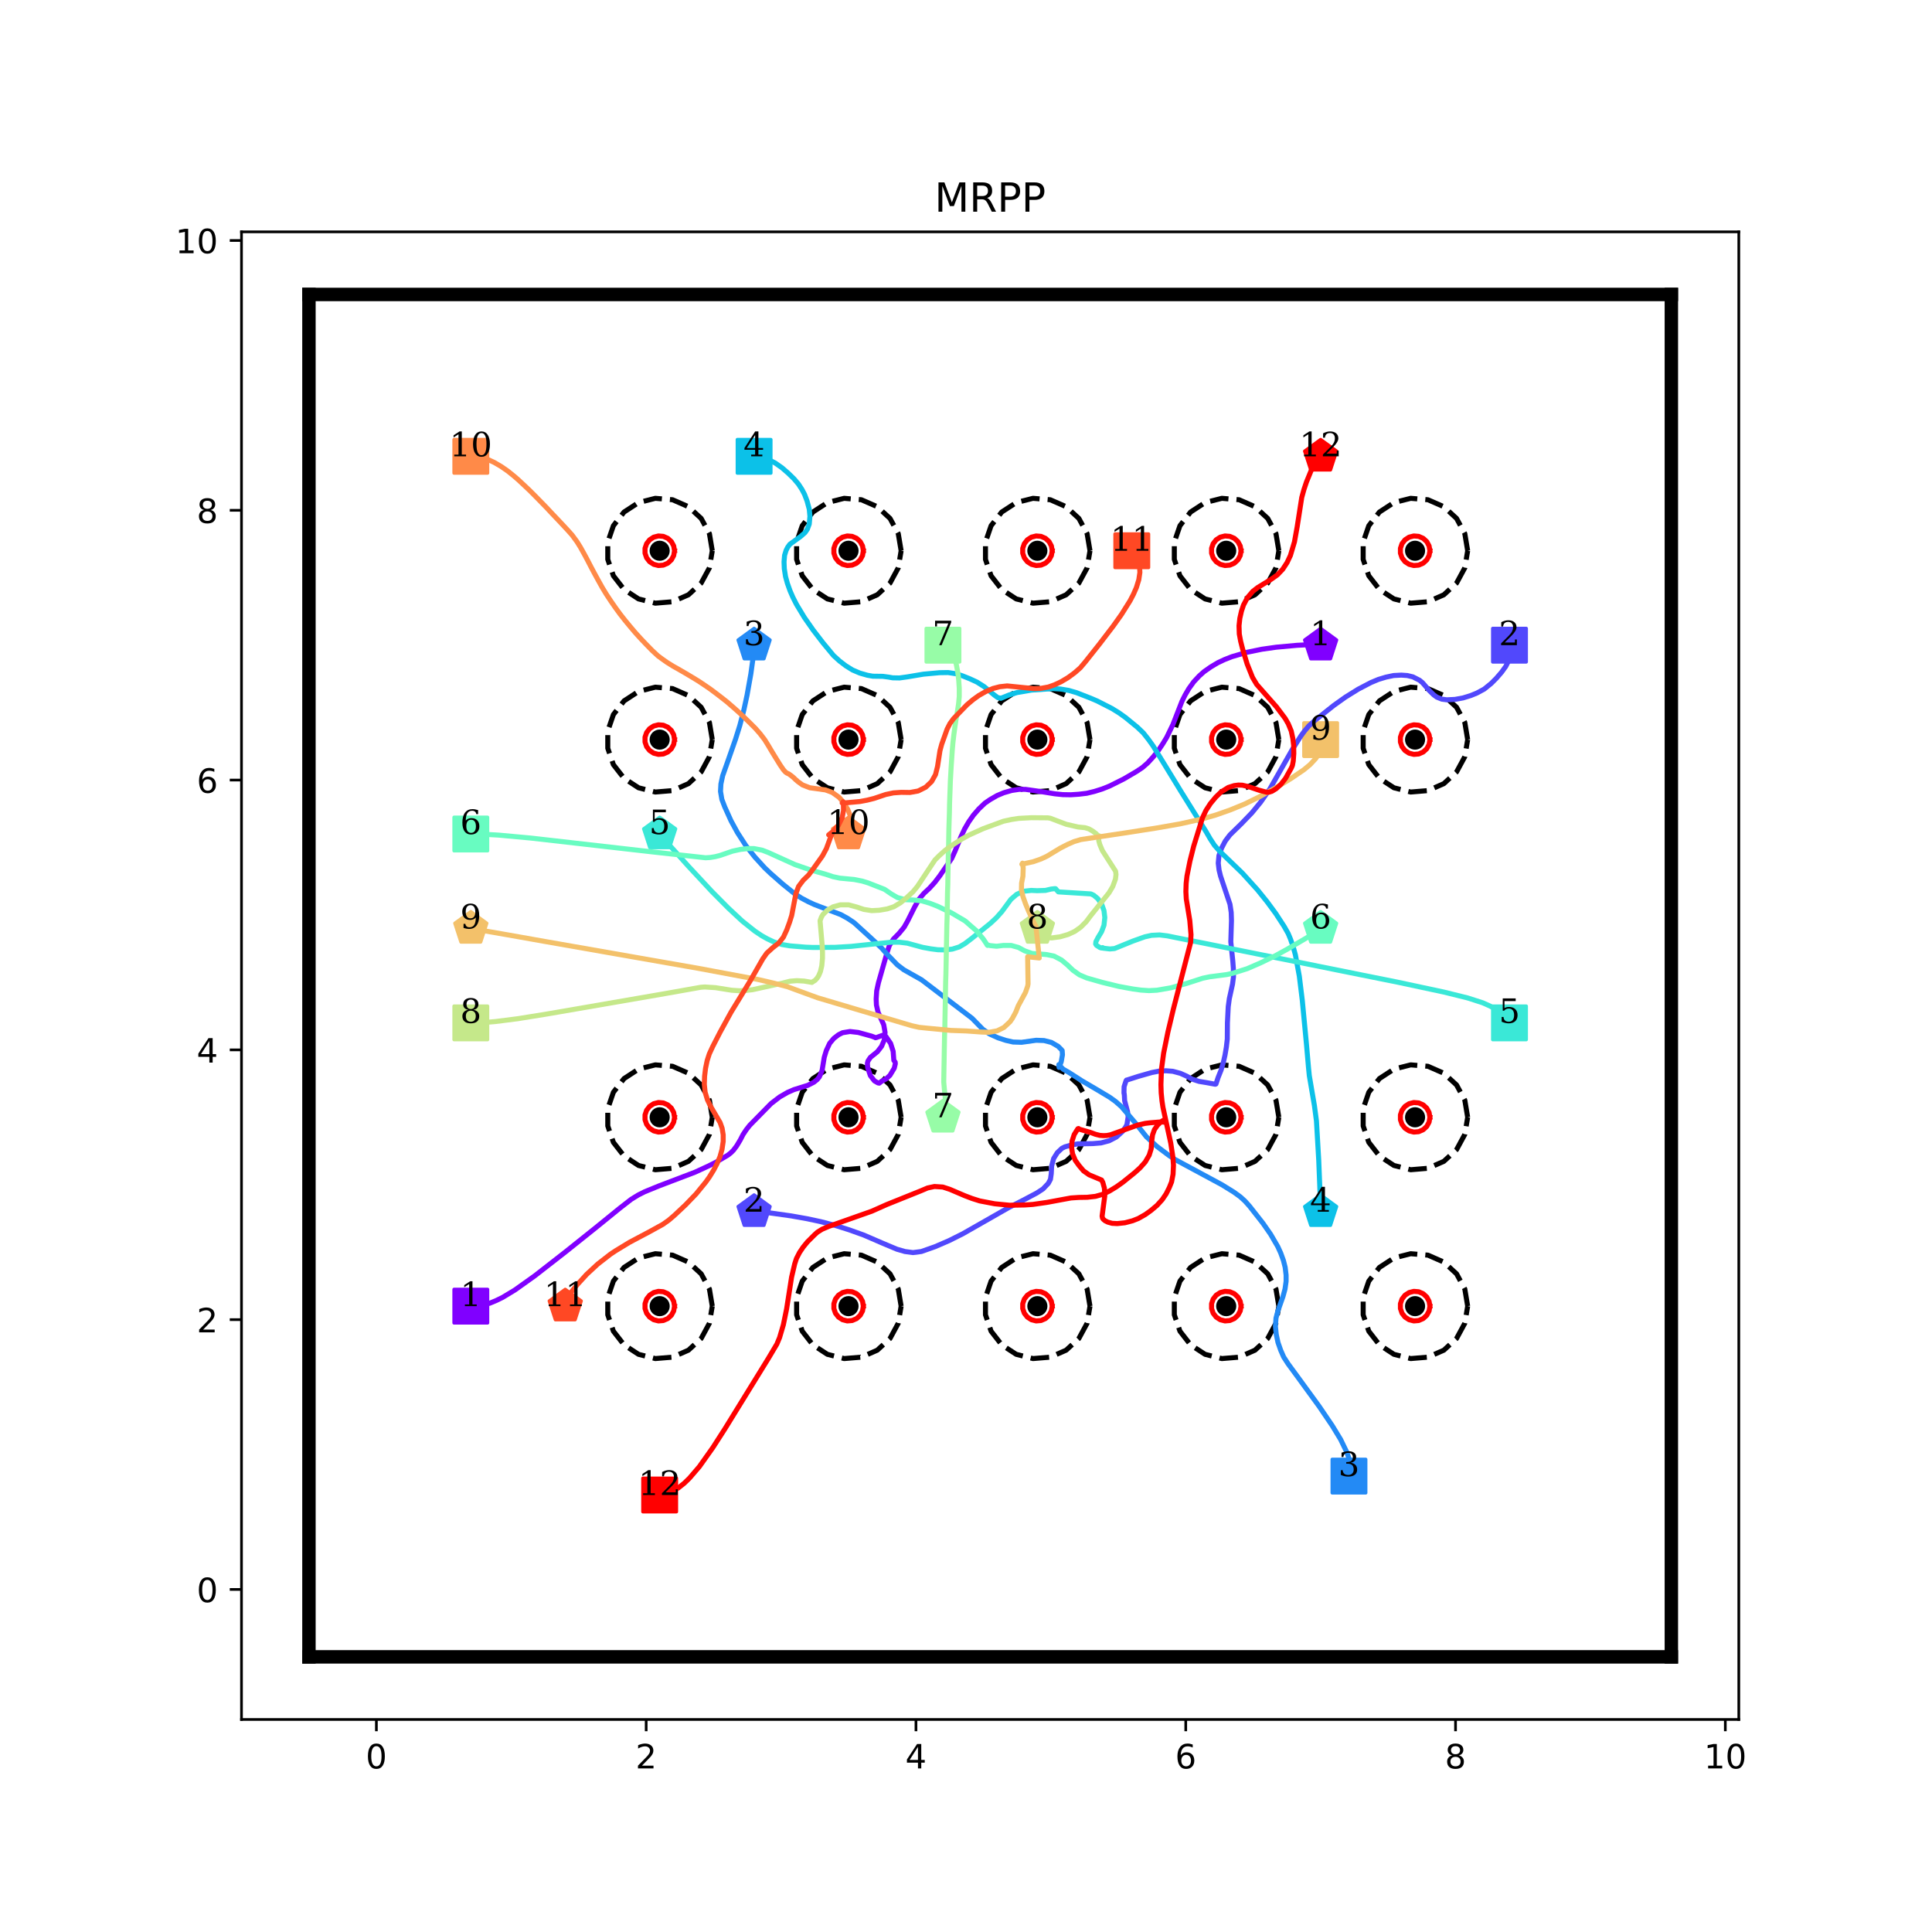 <?xml version="1.0" encoding="utf-8" standalone="no"?>
<!DOCTYPE svg PUBLIC "-//W3C//DTD SVG 1.1//EN"
  "http://www.w3.org/Graphics/SVG/1.1/DTD/svg11.dtd">
<!-- Created with matplotlib (http://matplotlib.org/) -->
<svg height="576pt" version="1.1" viewBox="0 0 576 576" width="576pt" xmlns="http://www.w3.org/2000/svg" xmlns:xlink="http://www.w3.org/1999/xlink">
 <defs>
  <style type="text/css">
*{stroke-linecap:butt;stroke-linejoin:round;}
  </style>
 </defs>
 <g id="figure_1">
  <g id="patch_1">
   <path d="M 0 576 
L 576 576 
L 576 0 
L 0 0 
z
" style="fill:#ffffff;"/>
  </g>
  <g id="axes_1">
   <g id="patch_2">
    <path d="M 72 512.64 
L 518.4 512.64 
L 518.4 69.12 
L 72 69.12 
z
" style="fill:#ffffff;"/>
   </g>
   <g id="matplotlib.axis_1">
    <g id="xtick_1">
     <g id="line2d_1">
      <defs>
       <path d="M 0 0 
L 0 3.5 
" id="m9b1f4b75d6" style="stroke:#000000;stroke-width:0.8;"/>
      </defs>
      <g>
       <use style="stroke:#000000;stroke-width:0.8;" x="112.216" xlink:href="#m9b1f4b75d6" y="512.64"/>
      </g>
     </g>
     <g id="text_1">
      <!-- 0 -->
      <defs>
       <path d="M 31.781 66.406 
Q 24.172 66.406 20.328 58.906 
Q 16.5 51.422 16.5 36.375 
Q 16.5 21.391 20.328 13.891 
Q 24.172 6.391 31.781 6.391 
Q 39.453 6.391 43.281 13.891 
Q 47.125 21.391 47.125 36.375 
Q 47.125 51.422 43.281 58.906 
Q 39.453 66.406 31.781 66.406 
z
M 31.781 74.219 
Q 44.047 74.219 50.516 64.516 
Q 56.984 54.828 56.984 36.375 
Q 56.984 17.969 50.516 8.266 
Q 44.047 -1.422 31.781 -1.422 
Q 19.531 -1.422 13.062 8.266 
Q 6.594 17.969 6.594 36.375 
Q 6.594 54.828 13.062 64.516 
Q 19.531 74.219 31.781 74.219 
z
" id="DejaVuSans-30"/>
      </defs>
      <g transform="translate(109.035 527.238)scale(0.1 -0.1)">
       <use xlink:href="#DejaVuSans-30"/>
      </g>
     </g>
    </g>
    <g id="xtick_2">
     <g id="line2d_2">
      <g>
       <use style="stroke:#000000;stroke-width:0.8;" x="192.649" xlink:href="#m9b1f4b75d6" y="512.64"/>
      </g>
     </g>
     <g id="text_2">
      <!-- 2 -->
      <defs>
       <path d="M 19.188 8.297 
L 53.609 8.297 
L 53.609 0 
L 7.328 0 
L 7.328 8.297 
Q 12.938 14.109 22.625 23.891 
Q 32.328 33.688 34.812 36.531 
Q 39.547 41.844 41.422 45.531 
Q 43.312 49.219 43.312 52.781 
Q 43.312 58.594 39.234 62.25 
Q 35.156 65.922 28.609 65.922 
Q 23.969 65.922 18.812 64.312 
Q 13.672 62.703 7.812 59.422 
L 7.812 69.391 
Q 13.766 71.781 18.938 73 
Q 24.125 74.219 28.422 74.219 
Q 39.75 74.219 46.484 68.547 
Q 53.219 62.891 53.219 53.422 
Q 53.219 48.922 51.531 44.891 
Q 49.859 40.875 45.406 35.406 
Q 44.188 33.984 37.641 27.219 
Q 31.109 20.453 19.188 8.297 
z
" id="DejaVuSans-32"/>
      </defs>
      <g transform="translate(189.467 527.238)scale(0.1 -0.1)">
       <use xlink:href="#DejaVuSans-32"/>
      </g>
     </g>
    </g>
    <g id="xtick_3">
     <g id="line2d_3">
      <g>
       <use style="stroke:#000000;stroke-width:0.8;" x="273.081" xlink:href="#m9b1f4b75d6" y="512.64"/>
      </g>
     </g>
     <g id="text_3">
      <!-- 4 -->
      <defs>
       <path d="M 37.797 64.312 
L 12.891 25.391 
L 37.797 25.391 
z
M 35.203 72.906 
L 47.609 72.906 
L 47.609 25.391 
L 58.016 25.391 
L 58.016 17.188 
L 47.609 17.188 
L 47.609 0 
L 37.797 0 
L 37.797 17.188 
L 4.891 17.188 
L 4.891 26.703 
z
" id="DejaVuSans-34"/>
      </defs>
      <g transform="translate(269.9 527.238)scale(0.1 -0.1)">
       <use xlink:href="#DejaVuSans-34"/>
      </g>
     </g>
    </g>
    <g id="xtick_4">
     <g id="line2d_4">
      <g>
       <use style="stroke:#000000;stroke-width:0.8;" x="353.514" xlink:href="#m9b1f4b75d6" y="512.64"/>
      </g>
     </g>
     <g id="text_4">
      <!-- 6 -->
      <defs>
       <path d="M 33.016 40.375 
Q 26.375 40.375 22.484 35.828 
Q 18.609 31.297 18.609 23.391 
Q 18.609 15.531 22.484 10.953 
Q 26.375 6.391 33.016 6.391 
Q 39.656 6.391 43.531 10.953 
Q 47.406 15.531 47.406 23.391 
Q 47.406 31.297 43.531 35.828 
Q 39.656 40.375 33.016 40.375 
z
M 52.594 71.297 
L 52.594 62.312 
Q 48.875 64.062 45.094 64.984 
Q 41.312 65.922 37.594 65.922 
Q 27.828 65.922 22.672 59.328 
Q 17.531 52.734 16.797 39.406 
Q 19.672 43.656 24.016 45.922 
Q 28.375 48.188 33.594 48.188 
Q 44.578 48.188 50.953 41.516 
Q 57.328 34.859 57.328 23.391 
Q 57.328 12.156 50.688 5.359 
Q 44.047 -1.422 33.016 -1.422 
Q 20.359 -1.422 13.672 8.266 
Q 6.984 17.969 6.984 36.375 
Q 6.984 53.656 15.188 63.938 
Q 23.391 74.219 37.203 74.219 
Q 40.922 74.219 44.703 73.484 
Q 48.484 72.75 52.594 71.297 
z
" id="DejaVuSans-36"/>
      </defs>
      <g transform="translate(350.332 527.238)scale(0.1 -0.1)">
       <use xlink:href="#DejaVuSans-36"/>
      </g>
     </g>
    </g>
    <g id="xtick_5">
     <g id="line2d_5">
      <g>
       <use style="stroke:#000000;stroke-width:0.8;" x="433.946" xlink:href="#m9b1f4b75d6" y="512.64"/>
      </g>
     </g>
     <g id="text_5">
      <!-- 8 -->
      <defs>
       <path d="M 31.781 34.625 
Q 24.75 34.625 20.719 30.859 
Q 16.703 27.094 16.703 20.516 
Q 16.703 13.922 20.719 10.156 
Q 24.75 6.391 31.781 6.391 
Q 38.812 6.391 42.859 10.172 
Q 46.922 13.969 46.922 20.516 
Q 46.922 27.094 42.891 30.859 
Q 38.875 34.625 31.781 34.625 
z
M 21.922 38.812 
Q 15.578 40.375 12.031 44.719 
Q 8.5 49.078 8.5 55.328 
Q 8.5 64.062 14.719 69.141 
Q 20.953 74.219 31.781 74.219 
Q 42.672 74.219 48.875 69.141 
Q 55.078 64.062 55.078 55.328 
Q 55.078 49.078 51.531 44.719 
Q 48 40.375 41.703 38.812 
Q 48.828 37.156 52.797 32.312 
Q 56.781 27.484 56.781 20.516 
Q 56.781 9.906 50.312 4.234 
Q 43.844 -1.422 31.781 -1.422 
Q 19.734 -1.422 13.25 4.234 
Q 6.781 9.906 6.781 20.516 
Q 6.781 27.484 10.781 32.312 
Q 14.797 37.156 21.922 38.812 
z
M 18.312 54.391 
Q 18.312 48.734 21.844 45.562 
Q 25.391 42.391 31.781 42.391 
Q 38.141 42.391 41.719 45.562 
Q 45.312 48.734 45.312 54.391 
Q 45.312 60.062 41.719 63.234 
Q 38.141 66.406 31.781 66.406 
Q 25.391 66.406 21.844 63.234 
Q 18.312 60.062 18.312 54.391 
z
" id="DejaVuSans-38"/>
      </defs>
      <g transform="translate(430.765 527.238)scale(0.1 -0.1)">
       <use xlink:href="#DejaVuSans-38"/>
      </g>
     </g>
    </g>
    <g id="xtick_6">
     <g id="line2d_6">
      <g>
       <use style="stroke:#000000;stroke-width:0.8;" x="514.378" xlink:href="#m9b1f4b75d6" y="512.64"/>
      </g>
     </g>
     <g id="text_6">
      <!-- 10 -->
      <defs>
       <path d="M 12.406 8.297 
L 28.516 8.297 
L 28.516 63.922 
L 10.984 60.406 
L 10.984 69.391 
L 28.422 72.906 
L 38.281 72.906 
L 38.281 8.297 
L 54.391 8.297 
L 54.391 0 
L 12.406 0 
z
" id="DejaVuSans-31"/>
      </defs>
      <g transform="translate(508.016 527.238)scale(0.1 -0.1)">
       <use xlink:href="#DejaVuSans-31"/>
       <use x="63.623" xlink:href="#DejaVuSans-30"/>
      </g>
     </g>
    </g>
   </g>
   <g id="matplotlib.axis_2">
    <g id="ytick_1">
     <g id="line2d_7">
      <defs>
       <path d="M 0 0 
L -3.5 0 
" id="m1861ee3ea4" style="stroke:#000000;stroke-width:0.8;"/>
      </defs>
      <g>
       <use style="stroke:#000000;stroke-width:0.8;" x="72" xlink:href="#m1861ee3ea4" y="473.864"/>
      </g>
     </g>
     <g id="text_7">
      <!-- 0 -->
      <g transform="translate(58.638 477.663)scale(0.1 -0.1)">
       <use xlink:href="#DejaVuSans-30"/>
      </g>
     </g>
    </g>
    <g id="ytick_2">
     <g id="line2d_8">
      <g>
       <use style="stroke:#000000;stroke-width:0.8;" x="72" xlink:href="#m1861ee3ea4" y="393.431"/>
      </g>
     </g>
     <g id="text_8">
      <!-- 2 -->
      <g transform="translate(58.638 397.231)scale(0.1 -0.1)">
       <use xlink:href="#DejaVuSans-32"/>
      </g>
     </g>
    </g>
    <g id="ytick_3">
     <g id="line2d_9">
      <g>
       <use style="stroke:#000000;stroke-width:0.8;" x="72" xlink:href="#m1861ee3ea4" y="312.999"/>
      </g>
     </g>
     <g id="text_9">
      <!-- 4 -->
      <g transform="translate(58.638 316.798)scale(0.1 -0.1)">
       <use xlink:href="#DejaVuSans-34"/>
      </g>
     </g>
    </g>
    <g id="ytick_4">
     <g id="line2d_10">
      <g>
       <use style="stroke:#000000;stroke-width:0.8;" x="72" xlink:href="#m1861ee3ea4" y="232.566"/>
      </g>
     </g>
     <g id="text_10">
      <!-- 6 -->
      <g transform="translate(58.638 236.366)scale(0.1 -0.1)">
       <use xlink:href="#DejaVuSans-36"/>
      </g>
     </g>
    </g>
    <g id="ytick_5">
     <g id="line2d_11">
      <g>
       <use style="stroke:#000000;stroke-width:0.8;" x="72" xlink:href="#m1861ee3ea4" y="152.134"/>
      </g>
     </g>
     <g id="text_11">
      <!-- 8 -->
      <g transform="translate(58.638 155.933)scale(0.1 -0.1)">
       <use xlink:href="#DejaVuSans-38"/>
      </g>
     </g>
    </g>
    <g id="ytick_6">
     <g id="line2d_12">
      <g>
       <use style="stroke:#000000;stroke-width:0.8;" x="72" xlink:href="#m1861ee3ea4" y="71.702"/>
      </g>
     </g>
     <g id="text_12">
      <!-- 10 -->
      <g transform="translate(52.275 75.501)scale(0.1 -0.1)">
       <use xlink:href="#DejaVuSans-31"/>
       <use x="63.623" xlink:href="#DejaVuSans-30"/>
      </g>
     </g>
    </g>
   </g>
   <g id="line2d_13">
    <path clip-path="url(#pd58c52d06e)" d="M 140.368 389.41 
" style="fill:none;stroke:#1f77b4;stroke-linecap:square;stroke-width:1.5;"/>
    <defs>
     <path d="M -5 5 
L 5 5 
L 5 -5 
L -5 -5 
z
" id="m396b4f0a22" style="stroke:#8000ff;stroke-linejoin:miter;"/>
    </defs>
    <g clip-path="url(#pd58c52d06e)">
     <use style="fill:#8000ff;stroke:#8000ff;stroke-linejoin:miter;" x="140.368" xlink:href="#m396b4f0a22" y="389.41"/>
    </g>
   </g>
   <g id="line2d_14">
    <path clip-path="url(#pd58c52d06e)" d="M 393.73 192.35 
" style="fill:none;stroke:#ff7f0e;stroke-linecap:square;stroke-width:1.5;"/>
    <defs>
     <path d="M 0 -5 
L -4.755 -1.545 
L -2.939 4.045 
L 2.939 4.045 
L 4.755 -1.545 
z
" id="md565f2c30c" style="stroke:#8000ff;stroke-linejoin:miter;"/>
    </defs>
    <g clip-path="url(#pd58c52d06e)">
     <use style="fill:#8000ff;stroke:#8000ff;stroke-linejoin:miter;" x="393.73" xlink:href="#md565f2c30c" y="192.35"/>
    </g>
   </g>
   <g id="line2d_15">
    <path clip-path="url(#pd58c52d06e)" d="M 450.032 192.35 
" style="fill:none;stroke:#2ca02c;stroke-linecap:square;stroke-width:1.5;"/>
    <defs>
     <path d="M -5 5 
L 5 5 
L 5 -5 
L -5 -5 
z
" id="m07f1dc3507" style="stroke:#5148fc;stroke-linejoin:miter;"/>
    </defs>
    <g clip-path="url(#pd58c52d06e)">
     <use style="fill:#5148fc;stroke:#5148fc;stroke-linejoin:miter;" x="450.032" xlink:href="#m07f1dc3507" y="192.35"/>
    </g>
   </g>
   <g id="line2d_16">
    <path clip-path="url(#pd58c52d06e)" d="M 224.822 361.258 
" style="fill:none;stroke:#d62728;stroke-linecap:square;stroke-width:1.5;"/>
    <defs>
     <path d="M 0 -5 
L -4.755 -1.545 
L -2.939 4.045 
L 2.939 4.045 
L 4.755 -1.545 
z
" id="ma7aabe68a4" style="stroke:#5148fc;stroke-linejoin:miter;"/>
    </defs>
    <g clip-path="url(#pd58c52d06e)">
     <use style="fill:#5148fc;stroke:#5148fc;stroke-linejoin:miter;" x="224.822" xlink:href="#ma7aabe68a4" y="361.258"/>
    </g>
   </g>
   <g id="line2d_17">
    <path clip-path="url(#pd58c52d06e)" d="M 402.175 440.082 
" style="fill:none;stroke:#9467bd;stroke-linecap:square;stroke-width:1.5;"/>
    <defs>
     <path d="M -5 5 
L 5 5 
L 5 -5 
L -5 -5 
z
" id="m5759b642ba" style="stroke:#238af5;stroke-linejoin:miter;"/>
    </defs>
    <g clip-path="url(#pd58c52d06e)">
     <use style="fill:#238af5;stroke:#238af5;stroke-linejoin:miter;" x="402.175" xlink:href="#m5759b642ba" y="440.082"/>
    </g>
   </g>
   <g id="line2d_18">
    <path clip-path="url(#pd58c52d06e)" d="M 224.822 192.35 
" style="fill:none;stroke:#8c564b;stroke-linecap:square;stroke-width:1.5;"/>
    <defs>
     <path d="M 0 -5 
L -4.755 -1.545 
L -2.939 4.045 
L 2.939 4.045 
L 4.755 -1.545 
z
" id="mc959a12255" style="stroke:#238af5;stroke-linejoin:miter;"/>
    </defs>
    <g clip-path="url(#pd58c52d06e)">
     <use style="fill:#238af5;stroke:#238af5;stroke-linejoin:miter;" x="224.822" xlink:href="#mc959a12255" y="192.35"/>
    </g>
   </g>
   <g id="line2d_19">
    <path clip-path="url(#pd58c52d06e)" d="M 224.822 136.048 
" style="fill:none;stroke:#e377c2;stroke-linecap:square;stroke-width:1.5;"/>
    <defs>
     <path d="M -5 5 
L 5 5 
L 5 -5 
L -5 -5 
z
" id="mc327cd4768" style="stroke:#0cc1e8;stroke-linejoin:miter;"/>
    </defs>
    <g clip-path="url(#pd58c52d06e)">
     <use style="fill:#0cc1e8;stroke:#0cc1e8;stroke-linejoin:miter;" x="224.822" xlink:href="#mc327cd4768" y="136.048"/>
    </g>
   </g>
   <g id="line2d_20">
    <path clip-path="url(#pd58c52d06e)" d="M 393.73 361.258 
" style="fill:none;stroke:#7f7f7f;stroke-linecap:square;stroke-width:1.5;"/>
    <defs>
     <path d="M 0 -5 
L -4.755 -1.545 
L -2.939 4.045 
L 2.939 4.045 
L 4.755 -1.545 
z
" id="mb445f23557" style="stroke:#0cc1e8;stroke-linejoin:miter;"/>
    </defs>
    <g clip-path="url(#pd58c52d06e)">
     <use style="fill:#0cc1e8;stroke:#0cc1e8;stroke-linejoin:miter;" x="393.73" xlink:href="#mb445f23557" y="361.258"/>
    </g>
   </g>
   <g id="line2d_21">
    <path clip-path="url(#pd58c52d06e)" d="M 450.032 304.956 
" style="fill:none;stroke:#bcbd22;stroke-linecap:square;stroke-width:1.5;"/>
    <defs>
     <path d="M -5 5 
L 5 5 
L 5 -5 
L -5 -5 
z
" id="m83d90bd205" style="stroke:#3ae8d7;stroke-linejoin:miter;"/>
    </defs>
    <g clip-path="url(#pd58c52d06e)">
     <use style="fill:#3ae8d7;stroke:#3ae8d7;stroke-linejoin:miter;" x="450.032" xlink:href="#m83d90bd205" y="304.956"/>
    </g>
   </g>
   <g id="line2d_22">
    <path clip-path="url(#pd58c52d06e)" d="M 196.67 248.653 
" style="fill:none;stroke:#17becf;stroke-linecap:square;stroke-width:1.5;"/>
    <defs>
     <path d="M 0 -5 
L -4.755 -1.545 
L -2.939 4.045 
L 2.939 4.045 
L 4.755 -1.545 
z
" id="mf3fa0e1365" style="stroke:#3ae8d7;stroke-linejoin:miter;"/>
    </defs>
    <g clip-path="url(#pd58c52d06e)">
     <use style="fill:#3ae8d7;stroke:#3ae8d7;stroke-linejoin:miter;" x="196.67" xlink:href="#mf3fa0e1365" y="248.653"/>
    </g>
   </g>
   <g id="line2d_23">
    <path clip-path="url(#pd58c52d06e)" d="M 140.368 248.653 
" style="fill:none;stroke:#1f77b4;stroke-linecap:square;stroke-width:1.5;"/>
    <defs>
     <path d="M -5 5 
L 5 5 
L 5 -5 
L -5 -5 
z
" id="m1ca2f1d6f7" style="stroke:#68fcc1;stroke-linejoin:miter;"/>
    </defs>
    <g clip-path="url(#pd58c52d06e)">
     <use style="fill:#68fcc1;stroke:#68fcc1;stroke-linejoin:miter;" x="140.368" xlink:href="#m1ca2f1d6f7" y="248.653"/>
    </g>
   </g>
   <g id="line2d_24">
    <path clip-path="url(#pd58c52d06e)" d="M 393.73 276.804 
" style="fill:none;stroke:#ff7f0e;stroke-linecap:square;stroke-width:1.5;"/>
    <defs>
     <path d="M 0 -5 
L -4.755 -1.545 
L -2.939 4.045 
L 2.939 4.045 
L 4.755 -1.545 
z
" id="m440bbaa955" style="stroke:#68fcc1;stroke-linejoin:miter;"/>
    </defs>
    <g clip-path="url(#pd58c52d06e)">
     <use style="fill:#68fcc1;stroke:#68fcc1;stroke-linejoin:miter;" x="393.73" xlink:href="#m440bbaa955" y="276.804"/>
    </g>
   </g>
   <g id="line2d_25">
    <path clip-path="url(#pd58c52d06e)" d="M 281.124 192.35 
" style="fill:none;stroke:#2ca02c;stroke-linecap:square;stroke-width:1.5;"/>
    <defs>
     <path d="M -5 5 
L 5 5 
L 5 -5 
L -5 -5 
z
" id="m7130fe11c4" style="stroke:#97fca7;stroke-linejoin:miter;"/>
    </defs>
    <g clip-path="url(#pd58c52d06e)">
     <use style="fill:#97fca7;stroke:#97fca7;stroke-linejoin:miter;" x="281.124" xlink:href="#m7130fe11c4" y="192.35"/>
    </g>
   </g>
   <g id="line2d_26">
    <path clip-path="url(#pd58c52d06e)" d="M 281.124 333.107 
" style="fill:none;stroke:#d62728;stroke-linecap:square;stroke-width:1.5;"/>
    <defs>
     <path d="M 0 -5 
L -4.755 -1.545 
L -2.939 4.045 
L 2.939 4.045 
L 4.755 -1.545 
z
" id="md1d30476ad" style="stroke:#97fca7;stroke-linejoin:miter;"/>
    </defs>
    <g clip-path="url(#pd58c52d06e)">
     <use style="fill:#97fca7;stroke:#97fca7;stroke-linejoin:miter;" x="281.124" xlink:href="#md1d30476ad" y="333.107"/>
    </g>
   </g>
   <g id="line2d_27">
    <path clip-path="url(#pd58c52d06e)" d="M 140.368 304.956 
" style="fill:none;stroke:#9467bd;stroke-linecap:square;stroke-width:1.5;"/>
    <defs>
     <path d="M -5 5 
L 5 5 
L 5 -5 
L -5 -5 
z
" id="m34512a3b4a" style="stroke:#c5e88a;stroke-linejoin:miter;"/>
    </defs>
    <g clip-path="url(#pd58c52d06e)">
     <use style="fill:#c5e88a;stroke:#c5e88a;stroke-linejoin:miter;" x="140.368" xlink:href="#m34512a3b4a" y="304.956"/>
    </g>
   </g>
   <g id="line2d_28">
    <path clip-path="url(#pd58c52d06e)" d="M 309.276 276.804 
" style="fill:none;stroke:#8c564b;stroke-linecap:square;stroke-width:1.5;"/>
    <defs>
     <path d="M 0 -5 
L -4.755 -1.545 
L -2.939 4.045 
L 2.939 4.045 
L 4.755 -1.545 
z
" id="m20c39ea36f" style="stroke:#c5e88a;stroke-linejoin:miter;"/>
    </defs>
    <g clip-path="url(#pd58c52d06e)">
     <use style="fill:#c5e88a;stroke:#c5e88a;stroke-linejoin:miter;" x="309.276" xlink:href="#m20c39ea36f" y="276.804"/>
    </g>
   </g>
   <g id="line2d_29">
    <path clip-path="url(#pd58c52d06e)" d="M 393.73 220.502 
" style="fill:none;stroke:#e377c2;stroke-linecap:square;stroke-width:1.5;"/>
    <defs>
     <path d="M -5 5 
L 5 5 
L 5 -5 
L -5 -5 
z
" id="m4b6ba93e16" style="stroke:#f3c16a;stroke-linejoin:miter;"/>
    </defs>
    <g clip-path="url(#pd58c52d06e)">
     <use style="fill:#f3c16a;stroke:#f3c16a;stroke-linejoin:miter;" x="393.73" xlink:href="#m4b6ba93e16" y="220.502"/>
    </g>
   </g>
   <g id="line2d_30">
    <path clip-path="url(#pd58c52d06e)" d="M 140.368 276.804 
" style="fill:none;stroke:#7f7f7f;stroke-linecap:square;stroke-width:1.5;"/>
    <defs>
     <path d="M 0 -5 
L -4.755 -1.545 
L -2.939 4.045 
L 2.939 4.045 
L 4.755 -1.545 
z
" id="ma4b5e29a9a" style="stroke:#f3c16a;stroke-linejoin:miter;"/>
    </defs>
    <g clip-path="url(#pd58c52d06e)">
     <use style="fill:#f3c16a;stroke:#f3c16a;stroke-linejoin:miter;" x="140.368" xlink:href="#ma4b5e29a9a" y="276.804"/>
    </g>
   </g>
   <g id="line2d_31">
    <path clip-path="url(#pd58c52d06e)" d="M 140.368 136.048 
" style="fill:none;stroke:#bcbd22;stroke-linecap:square;stroke-width:1.5;"/>
    <defs>
     <path d="M -5 5 
L 5 5 
L 5 -5 
L -5 -5 
z
" id="m0e57170683" style="stroke:#ff8a48;stroke-linejoin:miter;"/>
    </defs>
    <g clip-path="url(#pd58c52d06e)">
     <use style="fill:#ff8a48;stroke:#ff8a48;stroke-linejoin:miter;" x="140.368" xlink:href="#m0e57170683" y="136.048"/>
    </g>
   </g>
   <g id="line2d_32">
    <path clip-path="url(#pd58c52d06e)" d="M 252.973 248.653 
" style="fill:none;stroke:#17becf;stroke-linecap:square;stroke-width:1.5;"/>
    <defs>
     <path d="M 0 -5 
L -4.755 -1.545 
L -2.939 4.045 
L 2.939 4.045 
L 4.755 -1.545 
z
" id="mad492bc826" style="stroke:#ff8a48;stroke-linejoin:miter;"/>
    </defs>
    <g clip-path="url(#pd58c52d06e)">
     <use style="fill:#ff8a48;stroke:#ff8a48;stroke-linejoin:miter;" x="252.973" xlink:href="#mad492bc826" y="248.653"/>
    </g>
   </g>
   <g id="line2d_33">
    <path clip-path="url(#pd58c52d06e)" d="M 337.427 164.199 
" style="fill:none;stroke:#1f77b4;stroke-linecap:square;stroke-width:1.5;"/>
    <defs>
     <path d="M -5 5 
L 5 5 
L 5 -5 
L -5 -5 
z
" id="m8906f2e7cc" style="stroke:#ff4824;stroke-linejoin:miter;"/>
    </defs>
    <g clip-path="url(#pd58c52d06e)">
     <use style="fill:#ff4824;stroke:#ff4824;stroke-linejoin:miter;" x="337.427" xlink:href="#m8906f2e7cc" y="164.199"/>
    </g>
   </g>
   <g id="line2d_34">
    <path clip-path="url(#pd58c52d06e)" d="M 168.519 389.41 
" style="fill:none;stroke:#ff7f0e;stroke-linecap:square;stroke-width:1.5;"/>
    <defs>
     <path d="M 0 -5 
L -4.755 -1.545 
L -2.939 4.045 
L 2.939 4.045 
L 4.755 -1.545 
z
" id="mb29b10dbfd" style="stroke:#ff4824;stroke-linejoin:miter;"/>
    </defs>
    <g clip-path="url(#pd58c52d06e)">
     <use style="fill:#ff4824;stroke:#ff4824;stroke-linejoin:miter;" x="168.519" xlink:href="#mb29b10dbfd" y="389.41"/>
    </g>
   </g>
   <g id="line2d_35">
    <path clip-path="url(#pd58c52d06e)" d="M 196.67 445.712 
" style="fill:none;stroke:#2ca02c;stroke-linecap:square;stroke-width:1.5;"/>
    <defs>
     <path d="M -5 5 
L 5 5 
L 5 -5 
L -5 -5 
z
" id="m30f72984d1" style="stroke:#ff0000;stroke-linejoin:miter;"/>
    </defs>
    <g clip-path="url(#pd58c52d06e)">
     <use style="fill:#ff0000;stroke:#ff0000;stroke-linejoin:miter;" x="196.67" xlink:href="#m30f72984d1" y="445.712"/>
    </g>
   </g>
   <g id="line2d_36">
    <path clip-path="url(#pd58c52d06e)" d="M 393.73 136.048 
" style="fill:none;stroke:#d62728;stroke-linecap:square;stroke-width:1.5;"/>
    <defs>
     <path d="M 0 -5 
L -4.755 -1.545 
L -2.939 4.045 
L 2.939 4.045 
L 4.755 -1.545 
z
" id="mefba886e95" style="stroke:#ff0000;stroke-linejoin:miter;"/>
    </defs>
    <g clip-path="url(#pd58c52d06e)">
     <use style="fill:#ff0000;stroke:#ff0000;stroke-linejoin:miter;" x="393.73" xlink:href="#mefba886e95" y="136.048"/>
    </g>
   </g>
   <g id="line2d_37">
    <defs>
     <path d="M 0 2.5 
C 0.663 2.5 1.299 2.237 1.768 1.768 
C 2.237 1.299 2.5 0.663 2.5 0 
C 2.5 -0.663 2.237 -1.299 1.768 -1.768 
C 1.299 -2.237 0.663 -2.5 0 -2.5 
C -0.663 -2.5 -1.299 -2.237 -1.768 -1.768 
C -2.237 -1.299 -2.5 -0.663 -2.5 0 
C -2.5 0.663 -2.237 1.299 -1.768 1.768 
C -1.299 2.237 -0.663 2.5 0 2.5 
z
" id="md2abf4828b" style="stroke:#000000;"/>
    </defs>
    <g clip-path="url(#pd58c52d06e)">
     <use style="stroke:#000000;" x="196.67" xlink:href="#md2abf4828b" y="389.41"/>
     <use style="stroke:#000000;" x="196.67" xlink:href="#md2abf4828b" y="333.107"/>
     <use style="stroke:#000000;" x="252.973" xlink:href="#md2abf4828b" y="389.41"/>
     <use style="stroke:#000000;" x="252.973" xlink:href="#md2abf4828b" y="333.107"/>
     <use style="stroke:#000000;" x="309.276" xlink:href="#md2abf4828b" y="389.41"/>
     <use style="stroke:#000000;" x="309.276" xlink:href="#md2abf4828b" y="333.107"/>
     <use style="stroke:#000000;" x="365.578" xlink:href="#md2abf4828b" y="389.41"/>
     <use style="stroke:#000000;" x="365.578" xlink:href="#md2abf4828b" y="333.107"/>
     <use style="stroke:#000000;" x="421.881" xlink:href="#md2abf4828b" y="389.41"/>
     <use style="stroke:#000000;" x="421.881" xlink:href="#md2abf4828b" y="333.107"/>
     <use style="stroke:#000000;" x="196.67" xlink:href="#md2abf4828b" y="220.502"/>
     <use style="stroke:#000000;" x="196.67" xlink:href="#md2abf4828b" y="164.199"/>
     <use style="stroke:#000000;" x="252.973" xlink:href="#md2abf4828b" y="220.502"/>
     <use style="stroke:#000000;" x="252.973" xlink:href="#md2abf4828b" y="164.199"/>
     <use style="stroke:#000000;" x="309.276" xlink:href="#md2abf4828b" y="220.502"/>
     <use style="stroke:#000000;" x="309.276" xlink:href="#md2abf4828b" y="164.199"/>
     <use style="stroke:#000000;" x="365.578" xlink:href="#md2abf4828b" y="220.502"/>
     <use style="stroke:#000000;" x="365.578" xlink:href="#md2abf4828b" y="164.199"/>
     <use style="stroke:#000000;" x="421.881" xlink:href="#md2abf4828b" y="220.502"/>
     <use style="stroke:#000000;" x="421.881" xlink:href="#md2abf4828b" y="164.199"/>
    </g>
   </g>
   <g id="line2d_38">
    <path clip-path="url(#pd58c52d06e)" d="M 212.355 389.41 
L 211.505 384.317 
L 209.047 379.776 
L 205.249 376.279 
L 200.521 374.205 
L 195.375 373.779 
L 190.37 375.046 
L 186.048 377.87 
L 182.876 381.945 
L 181.2 386.828 
L 181.2 391.991 
L 182.876 396.875 
L 186.048 400.949 
L 190.37 403.773 
L 195.375 405.04 
L 200.521 404.614 
L 205.249 402.54 
L 209.047 399.043 
L 211.505 394.502 
L 212.355 389.41 
" style="fill:none;stroke:#000000;stroke-dasharray:5.55,2.4;stroke-dashoffset:0;stroke-width:1.5;"/>
   </g>
   <g id="line2d_39">
    <path clip-path="url(#pd58c52d06e)" d="M 201.094 389.41 
L 200.854 387.973 
L 200.161 386.693 
L 199.09 385.706 
L 197.756 385.121 
L 196.305 385.001 
L 194.893 385.359 
L 193.674 386.155 
L 192.78 387.304 
L 192.307 388.682 
L 192.307 390.138 
L 192.78 391.515 
L 193.674 392.664 
L 194.893 393.461 
L 196.305 393.818 
L 197.756 393.698 
L 199.09 393.113 
L 200.161 392.127 
L 200.854 390.846 
L 201.094 389.41 
" style="fill:none;stroke:#ff0000;stroke-linecap:square;stroke-width:1.5;"/>
   </g>
   <g id="line2d_40">
    <path clip-path="url(#pd58c52d06e)" d="M 212.355 333.107 
L 211.505 328.014 
L 209.047 323.474 
L 205.249 319.977 
L 200.521 317.903 
L 195.375 317.476 
L 190.37 318.744 
L 186.048 321.568 
L 182.876 325.642 
L 181.2 330.525 
L 181.2 335.689 
L 182.876 340.572 
L 186.048 344.646 
L 190.37 347.47 
L 195.375 348.738 
L 200.521 348.311 
L 205.249 346.237 
L 209.047 342.741 
L 211.505 338.2 
L 212.355 333.107 
" style="fill:none;stroke:#000000;stroke-dasharray:5.55,2.4;stroke-dashoffset:0;stroke-width:1.5;"/>
   </g>
   <g id="line2d_41">
    <path clip-path="url(#pd58c52d06e)" d="M 201.094 333.107 
L 200.854 331.671 
L 200.161 330.39 
L 199.09 329.404 
L 197.756 328.819 
L 196.305 328.698 
L 194.893 329.056 
L 193.674 329.852 
L 192.78 331.002 
L 192.307 332.379 
L 192.307 333.835 
L 192.78 335.213 
L 193.674 336.362 
L 194.893 337.158 
L 196.305 337.516 
L 197.756 337.395 
L 199.09 336.81 
L 200.161 335.824 
L 200.854 334.543 
L 201.094 333.107 
" style="fill:none;stroke:#ff0000;stroke-linecap:square;stroke-width:1.5;"/>
   </g>
   <g id="line2d_42">
    <path clip-path="url(#pd58c52d06e)" d="M 268.657 389.41 
L 267.807 384.317 
L 265.35 379.776 
L 261.551 376.279 
L 256.823 374.205 
L 251.678 373.779 
L 246.673 375.046 
L 242.35 377.87 
L 239.179 381.945 
L 237.503 386.828 
L 237.503 391.991 
L 239.179 396.875 
L 242.35 400.949 
L 246.673 403.773 
L 251.678 405.04 
L 256.823 404.614 
L 261.551 402.54 
L 265.35 399.043 
L 267.807 394.502 
L 268.657 389.41 
" style="fill:none;stroke:#000000;stroke-dasharray:5.55,2.4;stroke-dashoffset:0;stroke-width:1.5;"/>
   </g>
   <g id="line2d_43">
    <path clip-path="url(#pd58c52d06e)" d="M 257.397 389.41 
L 257.157 387.973 
L 256.464 386.693 
L 255.393 385.706 
L 254.059 385.121 
L 252.608 385.001 
L 251.196 385.359 
L 249.977 386.155 
L 249.082 387.304 
L 248.61 388.682 
L 248.61 390.138 
L 249.082 391.515 
L 249.977 392.664 
L 251.196 393.461 
L 252.608 393.818 
L 254.059 393.698 
L 255.393 393.113 
L 256.464 392.127 
L 257.157 390.846 
L 257.397 389.41 
" style="fill:none;stroke:#ff0000;stroke-linecap:square;stroke-width:1.5;"/>
   </g>
   <g id="line2d_44">
    <path clip-path="url(#pd58c52d06e)" d="M 268.657 333.107 
L 267.807 328.014 
L 265.35 323.474 
L 261.551 319.977 
L 256.823 317.903 
L 251.678 317.476 
L 246.673 318.744 
L 242.35 321.568 
L 239.179 325.642 
L 237.503 330.525 
L 237.503 335.689 
L 239.179 340.572 
L 242.35 344.646 
L 246.673 347.47 
L 251.678 348.738 
L 256.823 348.311 
L 261.551 346.237 
L 265.35 342.741 
L 267.807 338.2 
L 268.657 333.107 
" style="fill:none;stroke:#000000;stroke-dasharray:5.55,2.4;stroke-dashoffset:0;stroke-width:1.5;"/>
   </g>
   <g id="line2d_45">
    <path clip-path="url(#pd58c52d06e)" d="M 257.397 333.107 
L 257.157 331.671 
L 256.464 330.39 
L 255.393 329.404 
L 254.059 328.819 
L 252.608 328.698 
L 251.196 329.056 
L 249.977 329.852 
L 249.082 331.002 
L 248.61 332.379 
L 248.61 333.835 
L 249.082 335.213 
L 249.977 336.362 
L 251.196 337.158 
L 252.608 337.516 
L 254.059 337.395 
L 255.393 336.81 
L 256.464 335.824 
L 257.157 334.543 
L 257.397 333.107 
" style="fill:none;stroke:#ff0000;stroke-linecap:square;stroke-width:1.5;"/>
   </g>
   <g id="line2d_46">
    <path clip-path="url(#pd58c52d06e)" d="M 324.96 389.41 
L 324.11 384.317 
L 321.653 379.776 
L 317.854 376.279 
L 313.126 374.205 
L 307.98 373.779 
L 302.975 375.046 
L 298.653 377.87 
L 295.482 381.945 
L 293.805 386.828 
L 293.805 391.991 
L 295.482 396.875 
L 298.653 400.949 
L 302.975 403.773 
L 307.98 405.04 
L 313.126 404.614 
L 317.854 402.54 
L 321.653 399.043 
L 324.11 394.502 
L 324.96 389.41 
" style="fill:none;stroke:#000000;stroke-dasharray:5.55,2.4;stroke-dashoffset:0;stroke-width:1.5;"/>
   </g>
   <g id="line2d_47">
    <path clip-path="url(#pd58c52d06e)" d="M 313.699 389.41 
L 313.46 387.973 
L 312.767 386.693 
L 311.695 385.706 
L 310.362 385.121 
L 308.91 385.001 
L 307.499 385.359 
L 306.28 386.155 
L 305.385 387.304 
L 304.912 388.682 
L 304.912 390.138 
L 305.385 391.515 
L 306.28 392.664 
L 307.499 393.461 
L 308.91 393.818 
L 310.362 393.698 
L 311.695 393.113 
L 312.767 392.127 
L 313.46 390.846 
L 313.699 389.41 
" style="fill:none;stroke:#ff0000;stroke-linecap:square;stroke-width:1.5;"/>
   </g>
   <g id="line2d_48">
    <path clip-path="url(#pd58c52d06e)" d="M 324.96 333.107 
L 324.11 328.014 
L 321.653 323.474 
L 317.854 319.977 
L 313.126 317.903 
L 307.98 317.476 
L 302.975 318.744 
L 298.653 321.568 
L 295.482 325.642 
L 293.805 330.525 
L 293.805 335.689 
L 295.482 340.572 
L 298.653 344.646 
L 302.975 347.47 
L 307.98 348.738 
L 313.126 348.311 
L 317.854 346.237 
L 321.653 342.741 
L 324.11 338.2 
L 324.96 333.107 
" style="fill:none;stroke:#000000;stroke-dasharray:5.55,2.4;stroke-dashoffset:0;stroke-width:1.5;"/>
   </g>
   <g id="line2d_49">
    <path clip-path="url(#pd58c52d06e)" d="M 313.699 333.107 
L 313.46 331.671 
L 312.767 330.39 
L 311.695 329.404 
L 310.362 328.819 
L 308.91 328.698 
L 307.499 329.056 
L 306.28 329.852 
L 305.385 331.002 
L 304.912 332.379 
L 304.912 333.835 
L 305.385 335.213 
L 306.28 336.362 
L 307.499 337.158 
L 308.91 337.516 
L 310.362 337.395 
L 311.695 336.81 
L 312.767 335.824 
L 313.46 334.543 
L 313.699 333.107 
" style="fill:none;stroke:#ff0000;stroke-linecap:square;stroke-width:1.5;"/>
   </g>
   <g id="line2d_50">
    <path clip-path="url(#pd58c52d06e)" d="M 381.263 389.41 
L 380.413 384.317 
L 377.956 379.776 
L 374.157 376.279 
L 369.429 374.205 
L 364.283 373.779 
L 359.278 375.046 
L 354.956 377.87 
L 351.784 381.945 
L 350.108 386.828 
L 350.108 391.991 
L 351.784 396.875 
L 354.956 400.949 
L 359.278 403.773 
L 364.283 405.04 
L 369.429 404.614 
L 374.157 402.54 
L 377.956 399.043 
L 380.413 394.502 
L 381.263 389.41 
" style="fill:none;stroke:#000000;stroke-dasharray:5.55,2.4;stroke-dashoffset:0;stroke-width:1.5;"/>
   </g>
   <g id="line2d_51">
    <path clip-path="url(#pd58c52d06e)" d="M 370.002 389.41 
L 369.762 387.973 
L 369.069 386.693 
L 367.998 385.706 
L 366.664 385.121 
L 365.213 385.001 
L 363.801 385.359 
L 362.582 386.155 
L 361.688 387.304 
L 361.215 388.682 
L 361.215 390.138 
L 361.688 391.515 
L 362.582 392.664 
L 363.801 393.461 
L 365.213 393.818 
L 366.664 393.698 
L 367.998 393.113 
L 369.069 392.127 
L 369.762 390.846 
L 370.002 389.41 
" style="fill:none;stroke:#ff0000;stroke-linecap:square;stroke-width:1.5;"/>
   </g>
   <g id="line2d_52">
    <path clip-path="url(#pd58c52d06e)" d="M 381.263 333.107 
L 380.413 328.014 
L 377.956 323.474 
L 374.157 319.977 
L 369.429 317.903 
L 364.283 317.476 
L 359.278 318.744 
L 354.956 321.568 
L 351.784 325.642 
L 350.108 330.525 
L 350.108 335.689 
L 351.784 340.572 
L 354.956 344.646 
L 359.278 347.47 
L 364.283 348.738 
L 369.429 348.311 
L 374.157 346.237 
L 377.956 342.741 
L 380.413 338.2 
L 381.263 333.107 
" style="fill:none;stroke:#000000;stroke-dasharray:5.55,2.4;stroke-dashoffset:0;stroke-width:1.5;"/>
   </g>
   <g id="line2d_53">
    <path clip-path="url(#pd58c52d06e)" d="M 370.002 333.107 
L 369.762 331.671 
L 369.069 330.39 
L 367.998 329.404 
L 366.664 328.819 
L 365.213 328.698 
L 363.801 329.056 
L 362.582 329.852 
L 361.688 331.002 
L 361.215 332.379 
L 361.215 333.835 
L 361.688 335.213 
L 362.582 336.362 
L 363.801 337.158 
L 365.213 337.516 
L 366.664 337.395 
L 367.998 336.81 
L 369.069 335.824 
L 369.762 334.543 
L 370.002 333.107 
" style="fill:none;stroke:#ff0000;stroke-linecap:square;stroke-width:1.5;"/>
   </g>
   <g id="line2d_54">
    <path clip-path="url(#pd58c52d06e)" d="M 437.565 389.41 
L 436.716 384.317 
L 434.258 379.776 
L 430.46 376.279 
L 425.731 374.205 
L 420.586 373.779 
L 415.581 375.046 
L 411.258 377.87 
L 408.087 381.945 
L 406.411 386.828 
L 406.411 391.991 
L 408.087 396.875 
L 411.258 400.949 
L 415.581 403.773 
L 420.586 405.04 
L 425.731 404.614 
L 430.46 402.54 
L 434.258 399.043 
L 436.716 394.502 
L 437.565 389.41 
" style="fill:none;stroke:#000000;stroke-dasharray:5.55,2.4;stroke-dashoffset:0;stroke-width:1.5;"/>
   </g>
   <g id="line2d_55">
    <path clip-path="url(#pd58c52d06e)" d="M 426.305 389.41 
L 426.065 387.973 
L 425.372 386.693 
L 424.301 385.706 
L 422.967 385.121 
L 421.516 385.001 
L 420.104 385.359 
L 418.885 386.155 
L 417.99 387.304 
L 417.518 388.682 
L 417.518 390.138 
L 417.99 391.515 
L 418.885 392.664 
L 420.104 393.461 
L 421.516 393.818 
L 422.967 393.698 
L 424.301 393.113 
L 425.372 392.127 
L 426.065 390.846 
L 426.305 389.41 
" style="fill:none;stroke:#ff0000;stroke-linecap:square;stroke-width:1.5;"/>
   </g>
   <g id="line2d_56">
    <path clip-path="url(#pd58c52d06e)" d="M 437.565 333.107 
L 436.716 328.014 
L 434.258 323.474 
L 430.46 319.977 
L 425.731 317.903 
L 420.586 317.476 
L 415.581 318.744 
L 411.258 321.568 
L 408.087 325.642 
L 406.411 330.525 
L 406.411 335.689 
L 408.087 340.572 
L 411.258 344.646 
L 415.581 347.47 
L 420.586 348.738 
L 425.731 348.311 
L 430.46 346.237 
L 434.258 342.741 
L 436.716 338.2 
L 437.565 333.107 
" style="fill:none;stroke:#000000;stroke-dasharray:5.55,2.4;stroke-dashoffset:0;stroke-width:1.5;"/>
   </g>
   <g id="line2d_57">
    <path clip-path="url(#pd58c52d06e)" d="M 426.305 333.107 
L 426.065 331.671 
L 425.372 330.39 
L 424.301 329.404 
L 422.967 328.819 
L 421.516 328.698 
L 420.104 329.056 
L 418.885 329.852 
L 417.99 331.002 
L 417.518 332.379 
L 417.518 333.835 
L 417.99 335.213 
L 418.885 336.362 
L 420.104 337.158 
L 421.516 337.516 
L 422.967 337.395 
L 424.301 336.81 
L 425.372 335.824 
L 426.065 334.543 
L 426.305 333.107 
" style="fill:none;stroke:#ff0000;stroke-linecap:square;stroke-width:1.5;"/>
   </g>
   <g id="line2d_58">
    <path clip-path="url(#pd58c52d06e)" d="M 212.355 220.502 
L 211.505 215.409 
L 209.047 210.868 
L 205.249 207.371 
L 200.521 205.297 
L 195.375 204.871 
L 190.37 206.138 
L 186.048 208.962 
L 182.876 213.037 
L 181.2 217.92 
L 181.2 223.083 
L 182.876 227.967 
L 186.048 232.041 
L 190.37 234.865 
L 195.375 236.132 
L 200.521 235.706 
L 205.249 233.632 
L 209.047 230.135 
L 211.505 225.594 
L 212.355 220.502 
" style="fill:none;stroke:#000000;stroke-dasharray:5.55,2.4;stroke-dashoffset:0;stroke-width:1.5;"/>
   </g>
   <g id="line2d_59">
    <path clip-path="url(#pd58c52d06e)" d="M 201.094 220.502 
L 200.854 219.065 
L 200.161 217.784 
L 199.09 216.798 
L 197.756 216.213 
L 196.305 216.093 
L 194.893 216.45 
L 193.674 217.247 
L 192.78 218.396 
L 192.307 219.773 
L 192.307 221.23 
L 192.78 222.607 
L 193.674 223.756 
L 194.893 224.553 
L 196.305 224.91 
L 197.756 224.79 
L 199.09 224.205 
L 200.161 223.219 
L 200.854 221.938 
L 201.094 220.502 
" style="fill:none;stroke:#ff0000;stroke-linecap:square;stroke-width:1.5;"/>
   </g>
   <g id="line2d_60">
    <path clip-path="url(#pd58c52d06e)" d="M 212.355 164.199 
L 211.505 159.106 
L 209.047 154.565 
L 205.249 151.069 
L 200.521 148.995 
L 195.375 148.568 
L 190.37 149.836 
L 186.048 152.66 
L 182.876 156.734 
L 181.2 161.617 
L 181.2 166.78 
L 182.876 171.664 
L 186.048 175.738 
L 190.37 178.562 
L 195.375 179.83 
L 200.521 179.403 
L 205.249 177.329 
L 209.047 173.832 
L 211.505 169.292 
L 212.355 164.199 
" style="fill:none;stroke:#000000;stroke-dasharray:5.55,2.4;stroke-dashoffset:0;stroke-width:1.5;"/>
   </g>
   <g id="line2d_61">
    <path clip-path="url(#pd58c52d06e)" d="M 201.094 164.199 
L 200.854 162.763 
L 200.161 161.482 
L 199.09 160.495 
L 197.756 159.911 
L 196.305 159.79 
L 194.893 160.148 
L 193.674 160.944 
L 192.78 162.093 
L 192.307 163.471 
L 192.307 164.927 
L 192.78 166.304 
L 193.674 167.454 
L 194.893 168.25 
L 196.305 168.608 
L 197.756 168.487 
L 199.09 167.902 
L 200.161 166.916 
L 200.854 165.635 
L 201.094 164.199 
" style="fill:none;stroke:#ff0000;stroke-linecap:square;stroke-width:1.5;"/>
   </g>
   <g id="line2d_62">
    <path clip-path="url(#pd58c52d06e)" d="M 268.657 220.502 
L 267.807 215.409 
L 265.35 210.868 
L 261.551 207.371 
L 256.823 205.297 
L 251.678 204.871 
L 246.673 206.138 
L 242.35 208.962 
L 239.179 213.037 
L 237.503 217.92 
L 237.503 223.083 
L 239.179 227.967 
L 242.35 232.041 
L 246.673 234.865 
L 251.678 236.132 
L 256.823 235.706 
L 261.551 233.632 
L 265.35 230.135 
L 267.807 225.594 
L 268.657 220.502 
" style="fill:none;stroke:#000000;stroke-dasharray:5.55,2.4;stroke-dashoffset:0;stroke-width:1.5;"/>
   </g>
   <g id="line2d_63">
    <path clip-path="url(#pd58c52d06e)" d="M 257.397 220.502 
L 257.157 219.065 
L 256.464 217.784 
L 255.393 216.798 
L 254.059 216.213 
L 252.608 216.093 
L 251.196 216.45 
L 249.977 217.247 
L 249.082 218.396 
L 248.61 219.773 
L 248.61 221.23 
L 249.082 222.607 
L 249.977 223.756 
L 251.196 224.553 
L 252.608 224.91 
L 254.059 224.79 
L 255.393 224.205 
L 256.464 223.219 
L 257.157 221.938 
L 257.397 220.502 
" style="fill:none;stroke:#ff0000;stroke-linecap:square;stroke-width:1.5;"/>
   </g>
   <g id="line2d_64">
    <path clip-path="url(#pd58c52d06e)" d="M 268.657 164.199 
L 267.807 159.106 
L 265.35 154.565 
L 261.551 151.069 
L 256.823 148.995 
L 251.678 148.568 
L 246.673 149.836 
L 242.35 152.66 
L 239.179 156.734 
L 237.503 161.617 
L 237.503 166.78 
L 239.179 171.664 
L 242.35 175.738 
L 246.673 178.562 
L 251.678 179.83 
L 256.823 179.403 
L 261.551 177.329 
L 265.35 173.832 
L 267.807 169.292 
L 268.657 164.199 
" style="fill:none;stroke:#000000;stroke-dasharray:5.55,2.4;stroke-dashoffset:0;stroke-width:1.5;"/>
   </g>
   <g id="line2d_65">
    <path clip-path="url(#pd58c52d06e)" d="M 257.397 164.199 
L 257.157 162.763 
L 256.464 161.482 
L 255.393 160.495 
L 254.059 159.911 
L 252.608 159.79 
L 251.196 160.148 
L 249.977 160.944 
L 249.082 162.093 
L 248.61 163.471 
L 248.61 164.927 
L 249.082 166.304 
L 249.977 167.454 
L 251.196 168.25 
L 252.608 168.608 
L 254.059 168.487 
L 255.393 167.902 
L 256.464 166.916 
L 257.157 165.635 
L 257.397 164.199 
" style="fill:none;stroke:#ff0000;stroke-linecap:square;stroke-width:1.5;"/>
   </g>
   <g id="line2d_66">
    <path clip-path="url(#pd58c52d06e)" d="M 324.96 220.502 
L 324.11 215.409 
L 321.653 210.868 
L 317.854 207.371 
L 313.126 205.297 
L 307.98 204.871 
L 302.975 206.138 
L 298.653 208.962 
L 295.482 213.037 
L 293.805 217.92 
L 293.805 223.083 
L 295.482 227.967 
L 298.653 232.041 
L 302.975 234.865 
L 307.98 236.132 
L 313.126 235.706 
L 317.854 233.632 
L 321.653 230.135 
L 324.11 225.594 
L 324.96 220.502 
" style="fill:none;stroke:#000000;stroke-dasharray:5.55,2.4;stroke-dashoffset:0;stroke-width:1.5;"/>
   </g>
   <g id="line2d_67">
    <path clip-path="url(#pd58c52d06e)" d="M 313.699 220.502 
L 313.46 219.065 
L 312.767 217.784 
L 311.695 216.798 
L 310.362 216.213 
L 308.91 216.093 
L 307.499 216.45 
L 306.28 217.247 
L 305.385 218.396 
L 304.912 219.773 
L 304.912 221.23 
L 305.385 222.607 
L 306.28 223.756 
L 307.499 224.553 
L 308.91 224.91 
L 310.362 224.79 
L 311.695 224.205 
L 312.767 223.219 
L 313.46 221.938 
L 313.699 220.502 
" style="fill:none;stroke:#ff0000;stroke-linecap:square;stroke-width:1.5;"/>
   </g>
   <g id="line2d_68">
    <path clip-path="url(#pd58c52d06e)" d="M 324.96 164.199 
L 324.11 159.106 
L 321.653 154.565 
L 317.854 151.069 
L 313.126 148.995 
L 307.98 148.568 
L 302.975 149.836 
L 298.653 152.66 
L 295.482 156.734 
L 293.805 161.617 
L 293.805 166.78 
L 295.482 171.664 
L 298.653 175.738 
L 302.975 178.562 
L 307.98 179.83 
L 313.126 179.403 
L 317.854 177.329 
L 321.653 173.832 
L 324.11 169.292 
L 324.96 164.199 
" style="fill:none;stroke:#000000;stroke-dasharray:5.55,2.4;stroke-dashoffset:0;stroke-width:1.5;"/>
   </g>
   <g id="line2d_69">
    <path clip-path="url(#pd58c52d06e)" d="M 313.699 164.199 
L 313.46 162.763 
L 312.767 161.482 
L 311.695 160.495 
L 310.362 159.911 
L 308.91 159.79 
L 307.499 160.148 
L 306.28 160.944 
L 305.385 162.093 
L 304.912 163.471 
L 304.912 164.927 
L 305.385 166.304 
L 306.28 167.454 
L 307.499 168.25 
L 308.91 168.608 
L 310.362 168.487 
L 311.695 167.902 
L 312.767 166.916 
L 313.46 165.635 
L 313.699 164.199 
" style="fill:none;stroke:#ff0000;stroke-linecap:square;stroke-width:1.5;"/>
   </g>
   <g id="line2d_70">
    <path clip-path="url(#pd58c52d06e)" d="M 381.263 220.502 
L 380.413 215.409 
L 377.956 210.868 
L 374.157 207.371 
L 369.429 205.297 
L 364.283 204.871 
L 359.278 206.138 
L 354.956 208.962 
L 351.784 213.037 
L 350.108 217.92 
L 350.108 223.083 
L 351.784 227.967 
L 354.956 232.041 
L 359.278 234.865 
L 364.283 236.132 
L 369.429 235.706 
L 374.157 233.632 
L 377.956 230.135 
L 380.413 225.594 
L 381.263 220.502 
" style="fill:none;stroke:#000000;stroke-dasharray:5.55,2.4;stroke-dashoffset:0;stroke-width:1.5;"/>
   </g>
   <g id="line2d_71">
    <path clip-path="url(#pd58c52d06e)" d="M 370.002 220.502 
L 369.762 219.065 
L 369.069 217.784 
L 367.998 216.798 
L 366.664 216.213 
L 365.213 216.093 
L 363.801 216.45 
L 362.582 217.247 
L 361.688 218.396 
L 361.215 219.773 
L 361.215 221.23 
L 361.688 222.607 
L 362.582 223.756 
L 363.801 224.553 
L 365.213 224.91 
L 366.664 224.79 
L 367.998 224.205 
L 369.069 223.219 
L 369.762 221.938 
L 370.002 220.502 
" style="fill:none;stroke:#ff0000;stroke-linecap:square;stroke-width:1.5;"/>
   </g>
   <g id="line2d_72">
    <path clip-path="url(#pd58c52d06e)" d="M 381.263 164.199 
L 380.413 159.106 
L 377.956 154.565 
L 374.157 151.069 
L 369.429 148.995 
L 364.283 148.568 
L 359.278 149.836 
L 354.956 152.66 
L 351.784 156.734 
L 350.108 161.617 
L 350.108 166.78 
L 351.784 171.664 
L 354.956 175.738 
L 359.278 178.562 
L 364.283 179.83 
L 369.429 179.403 
L 374.157 177.329 
L 377.956 173.832 
L 380.413 169.292 
L 381.263 164.199 
" style="fill:none;stroke:#000000;stroke-dasharray:5.55,2.4;stroke-dashoffset:0;stroke-width:1.5;"/>
   </g>
   <g id="line2d_73">
    <path clip-path="url(#pd58c52d06e)" d="M 370.002 164.199 
L 369.762 162.763 
L 369.069 161.482 
L 367.998 160.495 
L 366.664 159.911 
L 365.213 159.79 
L 363.801 160.148 
L 362.582 160.944 
L 361.688 162.093 
L 361.215 163.471 
L 361.215 164.927 
L 361.688 166.304 
L 362.582 167.454 
L 363.801 168.25 
L 365.213 168.608 
L 366.664 168.487 
L 367.998 167.902 
L 369.069 166.916 
L 369.762 165.635 
L 370.002 164.199 
" style="fill:none;stroke:#ff0000;stroke-linecap:square;stroke-width:1.5;"/>
   </g>
   <g id="line2d_74">
    <path clip-path="url(#pd58c52d06e)" d="M 437.565 220.502 
L 436.716 215.409 
L 434.258 210.868 
L 430.46 207.371 
L 425.731 205.297 
L 420.586 204.871 
L 415.581 206.138 
L 411.258 208.962 
L 408.087 213.037 
L 406.411 217.92 
L 406.411 223.083 
L 408.087 227.967 
L 411.258 232.041 
L 415.581 234.865 
L 420.586 236.132 
L 425.731 235.706 
L 430.46 233.632 
L 434.258 230.135 
L 436.716 225.594 
L 437.565 220.502 
" style="fill:none;stroke:#000000;stroke-dasharray:5.55,2.4;stroke-dashoffset:0;stroke-width:1.5;"/>
   </g>
   <g id="line2d_75">
    <path clip-path="url(#pd58c52d06e)" d="M 426.305 220.502 
L 426.065 219.065 
L 425.372 217.784 
L 424.301 216.798 
L 422.967 216.213 
L 421.516 216.093 
L 420.104 216.45 
L 418.885 217.247 
L 417.99 218.396 
L 417.518 219.773 
L 417.518 221.23 
L 417.99 222.607 
L 418.885 223.756 
L 420.104 224.553 
L 421.516 224.91 
L 422.967 224.79 
L 424.301 224.205 
L 425.372 223.219 
L 426.065 221.938 
L 426.305 220.502 
" style="fill:none;stroke:#ff0000;stroke-linecap:square;stroke-width:1.5;"/>
   </g>
   <g id="line2d_76">
    <path clip-path="url(#pd58c52d06e)" d="M 437.565 164.199 
L 436.716 159.106 
L 434.258 154.565 
L 430.46 151.069 
L 425.731 148.995 
L 420.586 148.568 
L 415.581 149.836 
L 411.258 152.66 
L 408.087 156.734 
L 406.411 161.617 
L 406.411 166.78 
L 408.087 171.664 
L 411.258 175.738 
L 415.581 178.562 
L 420.586 179.83 
L 425.731 179.403 
L 430.46 177.329 
L 434.258 173.832 
L 436.716 169.292 
L 437.565 164.199 
" style="fill:none;stroke:#000000;stroke-dasharray:5.55,2.4;stroke-dashoffset:0;stroke-width:1.5;"/>
   </g>
   <g id="line2d_77">
    <path clip-path="url(#pd58c52d06e)" d="M 426.305 164.199 
L 426.065 162.763 
L 425.372 161.482 
L 424.301 160.495 
L 422.967 159.911 
L 421.516 159.79 
L 420.104 160.148 
L 418.885 160.944 
L 417.99 162.093 
L 417.518 163.471 
L 417.518 164.927 
L 417.99 166.304 
L 418.885 167.454 
L 420.104 168.25 
L 421.516 168.608 
L 422.967 168.487 
L 424.301 167.902 
L 425.372 166.916 
L 426.065 165.635 
L 426.305 164.199 
" style="fill:none;stroke:#ff0000;stroke-linecap:square;stroke-width:1.5;"/>
   </g>
   <g id="line2d_78">
    <path clip-path="url(#pd58c52d06e)" d="M 92.108 493.972 
L 92.108 87.788 
" style="fill:none;stroke:#000000;stroke-linecap:square;stroke-width:4;"/>
   </g>
   <g id="line2d_79">
    <path clip-path="url(#pd58c52d06e)" d="M 92.108 87.788 
L 498.292 87.788 
" style="fill:none;stroke:#000000;stroke-linecap:square;stroke-width:4;"/>
   </g>
   <g id="line2d_80">
    <path clip-path="url(#pd58c52d06e)" d="M 498.292 87.788 
L 498.292 493.972 
" style="fill:none;stroke:#000000;stroke-linecap:square;stroke-width:4;"/>
   </g>
   <g id="line2d_81">
    <path clip-path="url(#pd58c52d06e)" d="M 498.292 493.972 
L 92.108 493.972 
" style="fill:none;stroke:#000000;stroke-linecap:square;stroke-width:4;"/>
   </g>
   <g id="line2d_82">
    <path clip-path="url(#pd58c52d06e)" d="M 140.368 389.41 
L 141.494 389.41 
L 143.746 389.128 
L 146.038 388.525 
L 147.968 387.721 
L 149.859 386.796 
L 153.518 384.584 
L 159.39 380.401 
L 168.479 373.323 
L 177.286 366.285 
L 184.766 360.213 
L 188.185 357.558 
L 190.276 356.272 
L 192.206 355.306 
L 196.429 353.577 
L 207.207 349.475 
L 211.309 347.585 
L 213.44 346.499 
L 216.979 344.408 
L 217.904 343.684 
L 218.669 342.92 
L 219.634 341.633 
L 220.72 339.823 
L 221.524 338.255 
L 222.489 336.807 
L 223.535 335.48 
L 229.889 329.005 
L 232.463 327.034 
L 234.835 325.667 
L 236.685 324.863 
L 240.828 323.576 
L 242.637 322.651 
L 243.643 321.846 
L 244.286 321.042 
L 245.091 319.152 
L 245.734 315.251 
L 246.337 313.24 
L 247.343 311.069 
L 248.589 309.581 
L 249.997 308.495 
L 251.203 307.891 
L 253.415 307.53 
L 255.869 307.811 
L 259.81 308.897 
L 261.097 309.379 
L 260.976 309.379 
L 261.378 309.299 
L 263.59 308.495 
L 264.153 309.058 
L 265.52 311.069 
L 266.285 313.441 
L 266.486 316.136 
L 266.486 316.136 
L 266.888 316.659 
L 266.928 317.141 
L 266.606 318.468 
L 265.319 320.6 
L 264.193 321.645 
L 262.786 322.41 
L 262.142 322.932 
L 261.74 322.852 
L 260.694 322.249 
L 259.488 320.68 
L 258.684 318.307 
L 258.603 317.021 
L 258.764 316.337 
L 259.488 315.251 
L 261.579 313.562 
L 262.826 311.953 
L 263.63 310.063 
L 263.872 307.811 
L 263.469 305.519 
L 261.78 301.779 
L 261.298 299.647 
L 261.217 297.837 
L 261.378 295.384 
L 261.901 292.971 
L 264.475 283.963 
L 265.158 281.872 
L 266.365 279.981 
L 268.054 278.252 
L 269.542 276.442 
L 270.547 274.673 
L 272.719 270.33 
L 274.046 267.997 
L 275.494 266.308 
L 277.062 264.86 
L 278.671 263.091 
L 280.119 261.2 
L 283.738 255.932 
L 284.704 253.801 
L 286.554 249.337 
L 287.599 247.125 
L 288.806 245.034 
L 290.213 243.023 
L 291.822 241.173 
L 293.632 239.443 
L 295.16 238.398 
L 297.251 237.191 
L 299.262 236.347 
L 301.635 235.663 
L 303.806 235.341 
L 305.737 235.341 
L 310 235.945 
L 314.504 236.669 
L 316.877 236.91 
L 319.249 236.95 
L 321.622 236.789 
L 323.995 236.508 
L 326.327 235.945 
L 328.62 235.221 
L 330.832 234.336 
L 335.094 232.205 
L 338.794 230.033 
L 340.604 228.826 
L 342.173 227.459 
L 343.781 225.69 
L 345.269 223.84 
L 346.596 221.869 
L 347.843 219.818 
L 349.693 215.997 
L 352.387 209.08 
L 353.353 207.15 
L 354.438 205.3 
L 355.886 203.289 
L 357.535 201.52 
L 358.983 200.233 
L 360.994 198.825 
L 363.085 197.578 
L 365.056 196.653 
L 367.308 195.769 
L 371.731 194.482 
L 376.236 193.557 
L 380.499 192.954 
L 386.652 192.39 
L 391.478 192.149 
L 391.478 192.149 
" style="fill:none;stroke:#8000ff;stroke-linecap:square;stroke-width:1.5;"/>
   </g>
   <g id="line2d_83">
    <path clip-path="url(#pd58c52d06e)" d="M 450.032 192.35 
L 450.274 192.431 
L 450.354 192.511 
L 450.475 192.954 
L 450.555 194.08 
L 450.394 195.206 
L 449.751 197.056 
L 448.906 198.704 
L 447.66 200.434 
L 446.091 202.243 
L 444.563 203.772 
L 442.472 205.461 
L 440.3 206.627 
L 438.531 207.351 
L 436.198 208.075 
L 433.785 208.517 
L 431.332 208.638 
L 429.844 208.437 
L 428.356 207.834 
L 427.431 207.15 
L 426.144 205.903 
L 424.093 203.53 
L 423.208 202.806 
L 421.238 201.801 
L 419.549 201.399 
L 417.779 201.278 
L 415.487 201.399 
L 413.194 201.882 
L 410.942 202.565 
L 408.73 203.49 
L 404.95 205.461 
L 401.13 207.834 
L 397.631 210.327 
L 391.96 214.831 
L 390.231 216.4 
L 388.904 217.968 
L 387.818 219.456 
L 385.244 223.518 
L 378.608 235.181 
L 375.834 239.162 
L 373.26 242.299 
L 370.083 245.597 
L 366.704 248.894 
L 365.297 250.744 
L 364.211 252.835 
L 363.407 255.088 
L 363.206 257.34 
L 363.447 259.391 
L 363.889 261.2 
L 366.704 269.606 
L 367.066 272.019 
L 367.147 274.472 
L 366.946 280.786 
L 367.549 286.617 
L 367.71 288.749 
L 367.75 291.202 
L 367.469 293.373 
L 366.503 297.757 
L 366.182 300.13 
L 365.94 304.915 
L 365.9 309.782 
L 365.619 312.195 
L 365.216 314.567 
L 364.734 316.699 
L 364.05 319.031 
L 363.165 321.243 
L 362.522 323.174 
L 362.321 323.254 
L 359.707 322.771 
L 357.495 322.41 
L 355.404 321.726 
L 353.715 320.801 
L 351.905 319.997 
L 349.653 319.393 
L 347.602 319.232 
L 345.51 319.353 
L 343.419 319.755 
L 339.317 320.922 
L 335.818 322.048 
L 335.859 322.007 
L 335.698 322.249 
L 335.135 323.978 
L 335.094 325.908 
L 335.135 325.908 
L 335.215 326.552 
L 335.296 328.16 
L 336.18 331.498 
L 336.341 332.986 
L 335.979 335.279 
L 335.979 335.279 
L 335.617 335.962 
L 334.692 337.29 
L 332.842 338.979 
L 330.671 340.105 
L 328.258 340.748 
L 325.805 340.949 
L 321.3 341.03 
L 319.33 341.392 
L 317.48 341.914 
L 316.595 342.357 
L 315.228 343.644 
L 314.142 345.373 
L 313.539 347.585 
L 313.418 349.917 
L 313.177 351.606 
L 312.533 352.813 
L 310.965 354.462 
L 309.115 355.668 
L 305.093 357.8 
L 300.83 359.971 
L 287.076 367.814 
L 282.974 369.865 
L 278.792 371.674 
L 274.69 373.122 
L 272.196 373.444 
L 269.783 373.122 
L 267.411 372.438 
L 263.188 370.669 
L 257.517 368.216 
L 253.254 366.688 
L 249.193 365.401 
L 244.769 364.234 
L 240.627 363.35 
L 235.881 362.505 
L 228.964 361.54 
L 226.591 361.258 
L 226.591 361.258 
" style="fill:none;stroke:#5148fc;stroke-linecap:square;stroke-width:1.5;"/>
   </g>
   <g id="line2d_84">
    <path clip-path="url(#pd58c52d06e)" d="M 402.175 440.082 
L 401.974 440.163 
L 402.175 439.921 
L 402.497 439.358 
L 402.698 438.272 
L 402.537 436.382 
L 402.215 434.894 
L 401.532 432.964 
L 399.682 429.143 
L 397.188 425.041 
L 393.287 419.29 
L 386.491 409.96 
L 384.038 406.622 
L 382.71 404.571 
L 381.826 402.56 
L 381.021 400.268 
L 380.499 397.855 
L 380.257 395.442 
L 380.418 392.989 
L 380.981 390.858 
L 382.509 386.514 
L 383.113 384.302 
L 383.434 382.01 
L 383.434 380.16 
L 383.153 377.827 
L 382.63 375.776 
L 381.826 373.565 
L 380.941 371.634 
L 378.81 367.974 
L 376.517 364.677 
L 372.536 359.61 
L 371.168 358.081 
L 369.801 356.835 
L 367.871 355.427 
L 364.291 353.215 
L 350.336 345.695 
L 348.567 344.528 
L 344.867 341.754 
L 341.77 338.898 
L 338.794 335.158 
L 334.371 329.97 
L 332.601 328.402 
L 330.872 327.155 
L 326.77 324.702 
L 322.587 322.249 
L 318.767 319.795 
L 316.957 318.75 
L 315.67 317.423 
L 315.71 317.584 
L 315.75 318.227 
L 315.791 317.946 
L 315.952 317.664 
L 316.394 316.538 
L 316.756 314.487 
L 316.675 313.2 
L 316.675 313.24 
L 316.394 312.878 
L 315.469 311.953 
L 313.458 310.787 
L 311.246 310.224 
L 308.914 310.144 
L 304.57 310.747 
L 302.037 310.666 
L 299.905 310.184 
L 297.573 309.42 
L 295.079 308.294 
L 293.028 306.886 
L 289.811 303.588 
L 274.77 292.127 
L 269.502 289.151 
L 267.531 287.663 
L 264.274 284.285 
L 262.866 282.676 
L 259.568 279.579 
L 254.622 275.075 
L 252.691 273.788 
L 250.64 272.662 
L 246.176 270.973 
L 242.718 269.646 
L 240.989 268.842 
L 238.938 267.756 
L 236.886 266.429 
L 233.347 263.573 
L 229.688 260.356 
L 227.958 258.707 
L 225.023 255.49 
L 222.368 252.112 
L 219.875 248.251 
L 217.945 244.712 
L 216.054 240.529 
L 215.21 238.317 
L 214.808 235.945 
L 214.928 233.733 
L 215.451 231.28 
L 216.979 226.976 
L 219.272 220.421 
L 220.559 216.319 
L 221.765 211.694 
L 222.73 207.23 
L 223.856 200.916 
L 224.661 195.085 
L 224.661 195.085 
" style="fill:none;stroke:#238af5;stroke-linecap:square;stroke-width:1.5;"/>
   </g>
   <g id="line2d_85">
    <path clip-path="url(#pd58c52d06e)" d="M 224.822 136.048 
L 225.626 136.088 
L 227.154 136.329 
L 228.964 136.932 
L 231.136 138.058 
L 233.146 139.466 
L 234.996 141.075 
L 236.726 142.764 
L 238.053 144.332 
L 239.098 145.941 
L 239.862 147.389 
L 240.627 149.399 
L 241.27 151.812 
L 241.471 153.944 
L 241.27 156.236 
L 240.707 157.764 
L 240.023 158.77 
L 238.696 159.936 
L 235.479 162.269 
L 234.835 163.153 
L 234.353 164.118 
L 233.91 165.566 
L 233.75 167.497 
L 233.83 169.548 
L 234.192 171.88 
L 234.755 173.931 
L 235.559 176.183 
L 236.404 178.114 
L 237.49 180.245 
L 239.822 184.106 
L 242.436 187.846 
L 245.372 191.667 
L 248.509 195.447 
L 250.278 197.056 
L 252.169 198.503 
L 254.179 199.75 
L 256.351 200.675 
L 258.603 201.318 
L 260.212 201.6 
L 263.188 201.64 
L 264.998 201.882 
L 266.124 202.083 
L 268.175 202.123 
L 270.507 201.801 
L 275.293 200.997 
L 280.119 200.554 
L 282.653 200.514 
L 285.066 200.876 
L 286.915 201.479 
L 289.127 202.364 
L 291.299 203.37 
L 293.39 204.697 
L 296.447 207.23 
L 297.492 207.994 
L 298.417 208.155 
L 298.377 208.195 
L 300.87 207.19 
L 303.243 206.466 
L 307.546 205.742 
L 313.981 205.3 
L 316.153 205.421 
L 318.566 205.823 
L 320.938 206.506 
L 325.161 208.155 
L 327.132 209 
L 331.475 211.212 
L 333.566 212.499 
L 335.537 213.906 
L 339.076 216.802 
L 340.845 218.491 
L 342.374 220.421 
L 343.781 222.392 
L 347.441 228.344 
L 352.186 236.106 
L 359.586 247.969 
L 360.793 250.061 
L 362.08 252.031 
L 363.648 253.801 
L 370.404 260.316 
L 374.909 265.302 
L 377.764 268.842 
L 380.338 272.34 
L 382.831 276.161 
L 384.038 278.292 
L 384.762 280.022 
L 385.566 282.354 
L 386.209 284.687 
L 387.376 291.041 
L 388.26 298.24 
L 389.507 311.35 
L 390.11 318.267 
L 390.352 320.68 
L 391.156 325.426 
L 391.88 329.648 
L 392.483 334.193 
L 393.167 345.976 
L 393.69 359.087 
L 393.69 359.087 
" style="fill:none;stroke:#0cc1e8;stroke-linecap:square;stroke-width:1.5;"/>
   </g>
   <g id="line2d_86">
    <path clip-path="url(#pd58c52d06e)" d="M 450.032 304.956 
L 449.791 305.036 
L 449.67 305.277 
L 449.67 304.956 
L 449.55 304.433 
L 448.987 303.387 
L 447.861 302.221 
L 446.252 301.014 
L 444.201 299.929 
L 442.029 298.963 
L 437.525 297.516 
L 430.528 295.786 
L 416.613 292.81 
L 405.594 290.598 
L 359.063 281.228 
L 350.377 279.499 
L 348.004 279.016 
L 345.712 278.735 
L 343.339 278.855 
L 341.328 279.298 
L 337.829 280.544 
L 332.279 282.797 
L 330.872 282.917 
L 328.781 282.676 
L 328.499 282.555 
L 328.66 282.555 
L 328.74 282.515 
L 328.378 282.636 
L 327.896 282.475 
L 326.89 281.831 
L 326.649 281.429 
L 326.73 280.746 
L 327.373 279.499 
L 328.419 277.77 
L 329.142 275.839 
L 329.384 273.547 
L 329.142 271.496 
L 328.459 269.606 
L 327.293 267.917 
L 326.086 266.911 
L 325.242 266.509 
L 325.242 266.509 
L 315.549 265.906 
L 315.549 265.906 
L 314.665 264.941 
L 314.745 264.981 
L 314.464 264.941 
L 313.378 265.061 
L 311.689 265.463 
L 309.195 265.544 
L 307.466 265.463 
L 305.214 265.705 
L 303.123 266.63 
L 301.393 268.118 
L 298.699 271.777 
L 297.05 273.627 
L 295.28 275.276 
L 289.65 279.821 
L 287.639 281.349 
L 285.99 282.314 
L 283.939 282.957 
L 281.808 283.199 
L 279.636 283.158 
L 277.465 282.877 
L 275.052 282.435 
L 270.467 281.188 
L 268.094 280.906 
L 265.762 280.906 
L 260.976 281.389 
L 253.737 282.153 
L 248.911 282.435 
L 242.477 282.475 
L 240.305 282.394 
L 235.479 281.992 
L 233.106 281.59 
L 230.733 280.826 
L 228.763 279.901 
L 227.114 278.976 
L 225.063 277.609 
L 221.283 274.592 
L 217.14 270.732 
L 212.234 265.785 
L 205.277 258.305 
L 197.756 249.94 
L 197.756 249.94 
" style="fill:none;stroke:#3ae8d7;stroke-linecap:square;stroke-width:1.5;"/>
   </g>
   <g id="line2d_87">
    <path clip-path="url(#pd58c52d06e)" d="M 140.368 248.653 
L 144.349 248.733 
L 148.652 248.975 
L 158.264 249.859 
L 195.021 254.042 
L 210.344 255.731 
L 211.711 255.651 
L 213.199 255.409 
L 214.647 255.047 
L 218.387 253.76 
L 220.76 253.238 
L 222.931 252.996 
L 224.822 252.996 
L 227.275 253.479 
L 229.044 254.163 
L 237.047 257.782 
L 241.592 259.35 
L 246.257 260.678 
L 248.308 261.361 
L 250.359 261.804 
L 254.622 262.206 
L 257.075 262.688 
L 258.885 263.251 
L 263.711 265.142 
L 265.762 266.549 
L 267.571 267.595 
L 270.025 268.238 
L 272.196 268.319 
L 274.77 268.56 
L 277.183 269.284 
L 279.475 270.169 
L 283.618 272.139 
L 287.519 274.432 
L 287.921 274.713 
L 289.328 275.96 
L 291.138 277.528 
L 293.109 279.901 
L 294.436 281.872 
L 294.235 281.67 
L 295.16 281.912 
L 297.13 282.113 
L 299.101 281.872 
L 301.474 281.872 
L 303.645 282.475 
L 305.495 283.48 
L 307.667 284.244 
L 312.131 284.606 
L 314.262 285.049 
L 316.474 286.215 
L 318.163 287.622 
L 319.893 289.271 
L 321.823 290.639 
L 323.995 291.564 
L 328.66 292.891 
L 333.606 294.097 
L 337.789 294.861 
L 340.162 295.183 
L 342.534 295.344 
L 344.907 295.223 
L 349.09 294.499 
L 353.715 293.213 
L 358.581 291.644 
L 360.712 291.202 
L 365.739 290.558 
L 367.549 290.156 
L 371.852 288.789 
L 375.753 287.1 
L 380.096 285.008 
L 383.837 282.957 
L 389.869 279.418 
L 391.88 278.172 
L 391.88 278.172 
" style="fill:none;stroke:#68fcc1;stroke-linecap:square;stroke-width:1.5;"/>
   </g>
   <g id="line2d_88">
    <path clip-path="url(#pd58c52d06e)" d="M 281.124 192.35 
L 281.406 192.39 
L 282.049 192.632 
L 282.854 193.195 
L 283.578 194.12 
L 284.382 195.728 
L 285.106 198.061 
L 285.548 200.434 
L 285.83 202.806 
L 285.99 205.219 
L 285.99 207.673 
L 285.789 209.804 
L 285.427 212.177 
L 285.025 214.509 
L 284.704 216.641 
L 284.382 219.014 
L 284.1 221.427 
L 283.899 223.799 
L 283.738 226.212 
L 283.578 228.625 
L 283.457 230.757 
L 283.336 232.888 
L 283.256 235.301 
L 283.175 237.433 
L 283.095 239.846 
L 283.055 242.259 
L 282.974 244.672 
L 282.894 247.366 
L 282.854 249.498 
L 282.813 251.91 
L 282.733 254.323 
L 282.693 256.736 
L 282.653 258.868 
L 282.612 261.281 
L 282.572 263.694 
L 282.492 266.107 
L 282.451 268.52 
L 282.411 270.933 
L 282.371 273.346 
L 282.291 275.759 
L 282.25 277.93 
L 282.21 279.78 
L 282.17 281.952 
L 282.13 284.083 
L 282.09 286.496 
L 282.049 288.628 
L 282.009 290.518 
L 281.929 292.931 
L 281.888 295.344 
L 281.848 297.757 
L 281.808 299.607 
L 281.768 301.779 
L 281.728 303.91 
L 281.687 306.323 
L 281.607 308.736 
L 281.567 311.149 
L 281.526 313.28 
L 281.486 315.693 
L 281.446 317.865 
L 281.406 320.278 
L 281.366 322.57 
L 281.526 324.42 
L 281.768 326.833 
L 281.969 329.246 
L 282.049 331.418 
" style="fill:none;stroke:#97fca7;stroke-linecap:square;stroke-width:1.5;"/>
   </g>
   <g id="line2d_89">
    <path clip-path="url(#pd58c52d06e)" d="M 140.368 304.956 
L 143.504 304.915 
L 147.767 304.554 
L 154.403 303.709 
L 163.13 302.301 
L 198.52 296.189 
L 208.936 294.339 
L 210.143 294.258 
L 213.32 294.459 
L 218.106 295.223 
L 220.478 295.384 
L 222.288 295.304 
L 224.379 295.062 
L 232.986 293.172 
L 235.559 292.529 
L 237.57 292.368 
L 239.742 292.489 
L 242.074 292.891 
L 242.074 292.851 
L 242.999 292.288 
L 243.562 291.684 
L 244.085 290.88 
L 244.608 289.633 
L 245.01 287.904 
L 245.211 285.692 
L 245.211 283.842 
L 245.091 281.469 
L 244.487 274.512 
L 244.89 273.426 
L 245.332 272.662 
L 246.699 271.335 
L 248.348 270.37 
L 250.52 269.766 
L 253.013 269.766 
L 255.386 270.41 
L 257.558 271.134 
L 259.89 271.496 
L 262.182 271.375 
L 264.515 270.973 
L 266.486 270.33 
L 268.496 269.123 
L 270.387 267.555 
L 272.196 265.866 
L 273.523 264.257 
L 278.752 256.374 
L 280.079 255.047 
L 281.687 253.6 
L 283.417 252.272 
L 286.835 250.101 
L 288.966 248.934 
L 293.149 247.044 
L 299.181 244.832 
L 301.594 244.31 
L 303.726 243.988 
L 307.506 243.787 
L 312.413 243.827 
L 313.136 243.948 
L 315.992 245.034 
L 317.922 245.757 
L 321.421 246.562 
L 323.472 246.763 
L 324.638 247.125 
L 325.764 247.768 
L 326.77 248.532 
L 327.494 249.296 
L 327.494 249.498 
L 327.574 249.296 
L 327.654 249.176 
L 327.574 249.457 
L 327.574 250.624 
L 327.896 251.79 
L 328.66 253.6 
L 332.601 259.753 
L 332.722 260.718 
L 332.561 262.085 
L 331.757 264.297 
L 330.63 266.187 
L 325.121 273.064 
L 323.834 274.794 
L 322.185 276.442 
L 320.416 277.689 
L 318.405 278.614 
L 316.032 279.298 
L 313.619 279.619 
L 311.126 279.539 
L 308.833 279.056 
L 308.833 279.056 
" style="fill:none;stroke:#c5e88a;stroke-linecap:square;stroke-width:1.5;"/>
   </g>
   <g id="line2d_90">
    <path clip-path="url(#pd58c52d06e)" d="M 393.73 220.502 
L 393.971 220.582 
L 394.172 220.984 
L 394.293 222.07 
L 394.172 222.955 
L 393.448 224.483 
L 392.202 226.212 
L 390.553 227.982 
L 388.703 229.51 
L 384.922 232.084 
L 381.021 234.457 
L 375.391 237.594 
L 371.048 239.725 
L 366.825 241.454 
L 362.482 242.982 
L 358.098 244.229 
L 351.784 245.637 
L 344.666 246.883 
L 335.376 248.331 
L 322.225 250.302 
L 320.214 250.905 
L 318.284 251.75 
L 316.153 252.835 
L 312.091 255.289 
L 310.362 256.093 
L 308.069 256.897 
L 304.651 257.661 
L 304.731 257.621 
L 304.852 257.46 
L 304.852 257.34 
L 304.892 257.581 
L 305.053 258.828 
L 304.973 261.241 
L 304.57 263.292 
L 304.53 265.343 
L 304.973 267.273 
L 305.777 269.525 
L 306.702 271.737 
L 308.793 276.241 
L 308.793 276.282 
L 308.793 276.08 
L 308.833 276.08 
L 309.839 285.612 
L 309.839 285.612 
L 306.38 285.25 
L 306.501 293.333 
L 306.501 293.333 
L 306.38 294.017 
L 305.737 295.867 
L 303.565 299.888 
L 302.841 301.738 
L 301.755 303.749 
L 301.795 303.669 
L 301.112 304.634 
L 299.302 306.323 
L 297.291 307.328 
L 294.838 307.771 
L 292.626 307.69 
L 288.122 307.369 
L 283.537 307.208 
L 276.298 306.524 
L 273.966 306.283 
L 271.834 305.8 
L 243.763 297.475 
L 234.755 294.178 
L 230.613 293.092 
L 225.907 292.006 
L 208.253 288.708 
L 162.567 280.705 
L 151.467 278.735 
L 141.976 277.086 
L 141.976 277.086 
" style="fill:none;stroke:#f3c16a;stroke-linecap:square;stroke-width:1.5;"/>
   </g>
   <g id="line2d_91">
    <path clip-path="url(#pd58c52d06e)" d="M 140.368 136.048 
L 141.172 136.048 
L 142.982 136.249 
L 145.314 136.932 
L 147.325 137.857 
L 149.456 139.104 
L 151.427 140.471 
L 153.317 142 
L 154.564 143.085 
L 156.333 144.734 
L 157.902 146.222 
L 159.591 147.911 
L 161.481 149.842 
L 162.969 151.37 
L 164.618 153.139 
L 166.267 154.869 
L 167.554 156.236 
L 169.203 158.006 
L 170.57 159.534 
L 172.018 161.504 
L 173.023 163.113 
L 174.189 165.204 
L 175.074 166.853 
L 176.2 169.025 
L 177.206 170.915 
L 178.372 173.046 
L 179.538 175.138 
L 180.785 177.189 
L 182.112 179.2 
L 183.479 181.17 
L 184.887 183.101 
L 186.375 184.991 
L 187.903 186.841 
L 189.472 188.691 
L 191.08 190.46 
L 192.729 192.189 
L 194.418 193.919 
L 196.147 195.527 
L 197.394 196.452 
L 198.882 197.498 
L 200.692 198.624 
L 202.059 199.388 
L 204.15 200.595 
L 206.242 201.841 
L 208.293 203.088 
L 209.861 204.134 
L 211.631 205.34 
L 213.36 206.627 
L 215.089 207.954 
L 216.778 209.281 
L 218.588 210.85 
L 220.398 212.458 
L 222.167 214.147 
L 223.696 215.635 
L 225.224 217.164 
L 226.631 218.772 
L 227.958 220.502 
L 229.085 222.311 
L 230.13 224.081 
L 231.337 226.051 
L 232.583 228.062 
L 233.549 229.47 
L 234.192 230.194 
L 234.594 230.475 
L 234.835 230.596 
L 234.835 230.596 
L 234.835 230.596 
L 234.835 230.596 
L 234.835 230.596 
L 234.876 230.596 
L 234.876 230.596 
L 234.876 230.596 
L 234.876 230.596 
L 235.197 230.757 
L 235.921 231.28 
L 236.605 231.843 
L 237.168 232.406 
L 237.409 232.607 
L 237.45 232.607 
L 237.45 232.607 
L 237.45 232.607 
L 237.45 232.607 
L 237.45 232.607 
L 237.45 232.607 
L 237.45 232.607 
L 237.45 232.607 
L 237.45 232.607 
L 237.811 232.969 
L 239.259 234.014 
L 241.431 234.859 
L 243.723 235.181 
L 246.096 235.502 
L 248.147 236.266 
L 250.158 237.714 
L 251.445 239.162 
L 252.732 241.293 
L 253.657 243.586 
L 254.26 245.958 
" style="fill:none;stroke:#ff8a48;stroke-linecap:square;stroke-width:1.5;"/>
   </g>
   <g id="line2d_92">
    <path clip-path="url(#pd58c52d06e)" d="M 337.427 164.199 
L 337.588 164.239 
L 337.869 164.4 
L 338.392 164.923 
L 339.116 166.17 
L 339.719 168.18 
L 339.84 170.674 
L 339.518 172.845 
L 338.794 175.178 
L 337.91 177.189 
L 336.904 179.119 
L 334.33 183.221 
L 331.837 186.72 
L 327.775 192.029 
L 323.593 197.297 
L 322.064 199.107 
L 320.416 200.554 
L 318.445 202.002 
L 316.354 203.249 
L 314.383 204.174 
L 312.573 204.817 
L 310.12 205.26 
L 308.19 205.3 
L 300.267 204.496 
L 298.055 204.737 
L 296.045 205.26 
L 293.873 206.185 
L 291.822 207.351 
L 290.093 208.598 
L 288.283 210.126 
L 284.301 214.228 
L 283.216 215.716 
L 282.371 217.365 
L 280.762 221.869 
L 280.24 223.799 
L 279.516 228.505 
L 278.912 230.918 
L 277.746 233.009 
L 275.977 234.698 
L 273.725 235.824 
L 271.271 236.266 
L 268.698 236.226 
L 266.365 236.387 
L 264.073 236.87 
L 260.614 238.036 
L 258.523 238.559 
L 256.391 238.961 
L 251.968 239.363 
L 251.083 239.403 
L 251.284 239.323 
L 251.364 239.041 
L 251.445 239.725 
L 251.485 241.615 
L 251.083 243.787 
L 249.957 246.039 
L 248.429 247.808 
L 247.061 248.894 
L 248.067 248.693 
L 247.705 249.377 
L 246.378 252.996 
L 245.211 255.168 
L 242.517 258.948 
L 241.069 260.879 
L 239.46 262.447 
L 238.093 264.257 
L 237.289 266.388 
L 236.042 272.903 
L 235.398 274.954 
L 234.554 277.247 
L 233.549 279.418 
L 232.181 281.148 
L 230.371 282.555 
L 228.602 284.164 
L 227.395 285.893 
L 223.655 292.448 
L 217.945 301.779 
L 214.727 307.65 
L 212.515 311.953 
L 211.47 314.205 
L 210.826 316.216 
L 210.344 318.549 
L 210.062 320.881 
L 209.982 323.254 
L 210.223 325.627 
L 210.907 327.879 
L 211.792 329.729 
L 214.687 334.675 
L 215.29 336.365 
L 215.612 338.335 
L 215.612 340.306 
L 215.25 342.719 
L 214.647 344.85 
L 213.802 346.861 
L 212.797 348.791 
L 211.51 350.883 
L 210.424 352.411 
L 207.529 355.95 
L 204.352 359.248 
L 201.014 362.384 
L 199.365 363.792 
L 197.595 365.039 
L 193.574 367.251 
L 187.662 370.387 
L 183.56 372.881 
L 181.991 373.926 
L 178.211 376.862 
L 174.913 379.919 
L 172.018 383.096 
L 170.691 384.745 
L 169.283 386.675 
L 169.283 386.675 
" style="fill:none;stroke:#ff4824;stroke-linecap:square;stroke-width:1.5;"/>
   </g>
   <g id="line2d_93">
    <path clip-path="url(#pd58c52d06e)" d="M 196.67 445.712 
L 197.193 445.672 
L 198.52 445.431 
L 200.25 444.787 
L 202.26 443.581 
L 204.03 442.173 
L 205.558 440.685 
L 208.494 437.267 
L 212.515 431.597 
L 216.135 425.966 
L 229.085 404.973 
L 231.618 400.71 
L 232.422 398.78 
L 233.549 394.96 
L 234.514 390.254 
L 236.002 380.763 
L 236.927 376.822 
L 237.45 375.213 
L 238.374 373.404 
L 239.46 371.795 
L 240.707 370.267 
L 242.838 368.135 
L 243.683 367.371 
L 245.091 366.486 
L 247.061 365.642 
L 259.93 361.098 
L 264.354 359.127 
L 274.448 355.065 
L 276.54 354.18 
L 278.591 353.738 
L 281.084 353.899 
L 283.175 354.582 
L 287.599 356.473 
L 289.811 357.317 
L 292.103 358.041 
L 296.527 358.886 
L 300.991 359.328 
L 305.495 359.248 
L 307.908 359.087 
L 312.131 358.483 
L 316.877 357.599 
L 319.29 357.156 
L 321.702 356.995 
L 324.115 356.955 
L 326.609 356.674 
L 328.62 356.111 
L 330.751 355.105 
L 332.802 353.859 
L 334.733 352.491 
L 338.272 349.636 
L 339.88 348.188 
L 341.449 346.419 
L 342.615 344.408 
L 343.218 342.477 
L 343.339 340.426 
L 343.62 338.335 
L 344.183 336.767 
L 345.108 335.44 
L 346.275 334.354 
L 346.998 333.911 
L 346.918 334.032 
L 346.918 334.354 
L 347.119 334.555 
L 346.114 334.474 
L 342.776 334.756 
L 341.449 334.917 
L 339.156 335.44 
L 331.033 338.335 
L 329.947 338.536 
L 329.022 338.576 
L 327.896 338.496 
L 326.609 338.174 
L 325.081 337.611 
L 321.341 336.525 
L 321.542 336.445 
L 321.18 336.767 
L 320.255 338.255 
L 319.611 340.225 
L 319.491 342.236 
L 319.772 344.006 
L 320.576 345.936 
L 321.702 347.504 
L 323.03 349.073 
L 324.678 350.239 
L 328.419 351.808 
L 328.781 352.491 
L 329.263 354.221 
L 329.384 356.432 
L 328.579 362.545 
L 328.7 363.189 
L 328.982 363.551 
L 329.464 363.953 
L 330.269 364.355 
L 331.555 364.717 
L 333.084 364.797 
L 335.376 364.556 
L 337.668 363.953 
L 339.398 363.269 
L 341.449 362.103 
L 343.138 360.896 
L 344.947 359.368 
L 346.516 357.639 
L 347.682 355.91 
L 348.607 354.06 
L 349.291 352.371 
L 349.733 350.078 
L 349.854 347.424 
L 349.693 345.051 
L 349.05 340.829 
L 346.717 330.131 
L 346.435 328.241 
L 346.194 325.828 
L 346.114 323.375 
L 346.275 318.79 
L 346.918 314.004 
L 348.205 307.65 
L 349.814 300.894 
L 354.961 280.987 
L 355.082 278.654 
L 354.72 274.432 
L 353.674 267.997 
L 353.554 265.825 
L 353.634 263.372 
L 353.875 261.2 
L 354.76 256.736 
L 355.886 252.272 
L 358.5 243.827 
L 359.546 241.615 
L 360.873 239.564 
L 362.442 237.674 
L 364.01 236.146 
L 366.182 234.778 
L 367.951 234.215 
L 369.198 234.054 
L 370.404 234.095 
L 372.254 234.537 
L 375.351 235.583 
L 377.724 236.226 
L 378.327 236.186 
L 379.212 235.904 
L 380.458 235.14 
L 381.906 233.813 
L 383.274 232.044 
L 385.003 228.947 
L 385.325 228.183 
L 385.566 226.896 
L 385.727 224.644 
L 385.686 222.271 
L 385.445 220.18 
L 384.963 217.928 
L 384.078 215.796 
L 383.153 214.188 
L 380.619 210.81 
L 374.667 204.053 
L 373.421 201.962 
L 371.812 197.94 
L 370.485 193.557 
L 369.882 191.184 
L 369.479 189.012 
L 369.399 186.559 
L 369.64 184.347 
L 370.123 182.216 
L 370.726 180.406 
L 371.892 178.194 
L 373.501 176.304 
L 374.949 175.178 
L 378.89 172.765 
L 380.82 171.398 
L 382.429 169.709 
L 383.716 167.738 
L 384.721 165.606 
L 385.928 161.545 
L 386.732 157.081 
L 388.099 148.314 
L 388.743 145.981 
L 389.507 143.689 
L 391.357 139.184 
L 392.202 137.495 
L 392.202 137.495 
" style="fill:none;stroke:#ff0000;stroke-linecap:square;stroke-width:1.5;"/>
   </g>
   <g id="patch_3">
    <path d="M 72 512.64 
L 72 69.12 
" style="fill:none;stroke:#000000;stroke-linecap:square;stroke-linejoin:miter;stroke-width:0.8;"/>
   </g>
   <g id="patch_4">
    <path d="M 518.4 512.64 
L 518.4 69.12 
" style="fill:none;stroke:#000000;stroke-linecap:square;stroke-linejoin:miter;stroke-width:0.8;"/>
   </g>
   <g id="patch_5">
    <path d="M 72 512.64 
L 518.4 512.64 
" style="fill:none;stroke:#000000;stroke-linecap:square;stroke-linejoin:miter;stroke-width:0.8;"/>
   </g>
   <g id="patch_6">
    <path d="M 72 69.12 
L 518.4 69.12 
" style="fill:none;stroke:#000000;stroke-linecap:square;stroke-linejoin:miter;stroke-width:0.8;"/>
   </g>
   <g id="text_13">
    <!-- 1 -->
    <defs>
     <path d="M 14.203 0 
L 14.203 5.172 
L 26.906 5.172 
L 26.906 65.828 
L 12.203 56.297 
L 12.203 62.703 
L 29.984 74.219 
L 36.719 74.219 
L 36.719 5.172 
L 49.422 5.172 
L 49.422 0 
z
" id="DejaVuSerif-31"/>
    </defs>
    <g transform="translate(137.186 389.41)scale(0.1 -0.1)">
     <use xlink:href="#DejaVuSerif-31"/>
    </g>
   </g>
   <g id="text_14">
    <!-- 1 -->
    <g transform="translate(390.548 192.35)scale(0.1 -0.1)">
     <use xlink:href="#DejaVuSerif-31"/>
    </g>
   </g>
   <g id="text_15">
    <!-- 2 -->
    <defs>
     <path d="M 12.797 55.516 
L 7.328 55.516 
L 7.328 68.5 
Q 12.547 71.297 17.844 72.75 
Q 23.141 74.219 28.219 74.219 
Q 39.594 74.219 46.188 68.703 
Q 52.781 63.188 52.781 53.719 
Q 52.781 43.016 37.844 28.125 
Q 36.672 27 36.078 26.422 
L 17.672 8.016 
L 48.094 8.016 
L 48.094 17 
L 53.812 17 
L 53.812 0 
L 6.781 0 
L 6.781 5.328 
L 28.906 27.391 
Q 36.234 34.719 39.359 40.844 
Q 42.484 46.969 42.484 53.719 
Q 42.484 61.078 38.641 65.234 
Q 34.812 69.391 28.078 69.391 
Q 21.094 69.391 17.281 65.922 
Q 13.484 62.453 12.797 55.516 
z
" id="DejaVuSerif-32"/>
    </defs>
    <g transform="translate(446.851 192.35)scale(0.1 -0.1)">
     <use xlink:href="#DejaVuSerif-32"/>
    </g>
   </g>
   <g id="text_16">
    <!-- 2 -->
    <g transform="translate(221.64 361.258)scale(0.1 -0.1)">
     <use xlink:href="#DejaVuSerif-32"/>
    </g>
   </g>
   <g id="text_17">
    <!-- 3 -->
    <defs>
     <path d="M 9.719 69.828 
Q 15.438 71.969 20.672 73.094 
Q 25.922 74.219 30.516 74.219 
Q 41.219 74.219 47.219 69.594 
Q 53.219 64.984 53.219 56.781 
Q 53.219 50.203 49.062 45.781 
Q 44.922 41.359 37.312 39.797 
Q 46.297 38.531 51.25 33.281 
Q 56.203 28.031 56.203 19.672 
Q 56.203 9.469 49.344 4.016 
Q 42.484 -1.422 29.594 -1.422 
Q 23.875 -1.422 18.422 -0.188 
Q 12.984 1.031 7.625 3.516 
L 7.625 17.672 
L 13.094 17.672 
Q 13.578 10.641 17.828 7.031 
Q 22.078 3.422 29.781 3.422 
Q 37.25 3.422 41.578 7.734 
Q 45.906 12.062 45.906 19.578 
Q 45.906 28.172 41.453 32.594 
Q 37.016 37.016 28.422 37.016 
L 23.781 37.016 
L 23.781 42 
L 26.219 42 
Q 34.766 42 39.031 45.531 
Q 43.312 49.078 43.312 56.203 
Q 43.312 62.594 39.797 65.984 
Q 36.281 69.391 29.688 69.391 
Q 23.094 69.391 19.453 66.266 
Q 15.828 63.141 15.188 56.984 
L 9.719 56.984 
z
" id="DejaVuSerif-33"/>
    </defs>
    <g transform="translate(398.994 440.082)scale(0.1 -0.1)">
     <use xlink:href="#DejaVuSerif-33"/>
    </g>
   </g>
   <g id="text_18">
    <!-- 3 -->
    <g transform="translate(221.64 192.35)scale(0.1 -0.1)">
     <use xlink:href="#DejaVuSerif-33"/>
    </g>
   </g>
   <g id="text_19">
    <!-- 4 -->
    <defs>
     <path d="M 34.906 24.703 
L 34.906 63.484 
L 10.016 24.703 
z
M 56.391 0 
L 23.188 0 
L 23.188 5.172 
L 34.906 5.172 
L 34.906 19.484 
L 3.078 19.484 
L 3.078 24.812 
L 35.016 74.219 
L 44.672 74.219 
L 44.672 24.703 
L 58.594 24.703 
L 58.594 19.484 
L 44.672 19.484 
L 44.672 5.172 
L 56.391 5.172 
z
" id="DejaVuSerif-34"/>
    </defs>
    <g transform="translate(221.64 136.048)scale(0.1 -0.1)">
     <use xlink:href="#DejaVuSerif-34"/>
    </g>
   </g>
   <g id="text_20">
    <!-- 4 -->
    <g transform="translate(390.548 361.258)scale(0.1 -0.1)">
     <use xlink:href="#DejaVuSerif-34"/>
    </g>
   </g>
   <g id="text_21">
    <!-- 5 -->
    <defs>
     <path d="M 50.297 72.906 
L 50.297 64.891 
L 16.891 64.891 
L 16.891 44 
Q 19.438 45.75 22.828 46.625 
Q 26.219 47.516 30.422 47.516 
Q 42.234 47.516 49.062 40.969 
Q 55.906 34.422 55.906 23.094 
Q 55.906 11.531 49 5.047 
Q 42.094 -1.422 29.594 -1.422 
Q 24.562 -1.422 19.281 -0.188 
Q 14.016 1.031 8.5 3.516 
L 8.5 17.672 
L 14.016 17.672 
Q 14.453 10.75 18.422 7.078 
Q 22.406 3.422 29.594 3.422 
Q 37.312 3.422 41.453 8.5 
Q 45.609 13.578 45.609 23.094 
Q 45.609 32.562 41.484 37.609 
Q 37.359 42.672 29.594 42.672 
Q 25.203 42.672 21.844 41.109 
Q 18.5 39.547 15.922 36.281 
L 11.719 36.281 
L 11.719 72.906 
z
" id="DejaVuSerif-35"/>
    </defs>
    <g transform="translate(446.851 304.956)scale(0.1 -0.1)">
     <use xlink:href="#DejaVuSerif-35"/>
    </g>
   </g>
   <g id="text_22">
    <!-- 5 -->
    <g transform="translate(193.489 248.653)scale(0.1 -0.1)">
     <use xlink:href="#DejaVuSerif-35"/>
    </g>
   </g>
   <g id="text_23">
    <!-- 6 -->
    <defs>
     <path d="M 32.719 3.422 
Q 39.594 3.422 43.297 8.469 
Q 47.016 13.531 47.016 23 
Q 47.016 32.469 43.297 37.516 
Q 39.594 42.578 32.719 42.578 
Q 25.734 42.578 22.062 37.688 
Q 18.406 32.812 18.406 23.578 
Q 18.406 13.875 22.109 8.641 
Q 25.828 3.422 32.719 3.422 
z
M 16.797 40.141 
Q 20.125 43.797 24.312 45.594 
Q 28.516 47.406 33.797 47.406 
Q 44.672 47.406 51 40.859 
Q 57.328 34.328 57.328 23 
Q 57.328 11.922 50.516 5.25 
Q 43.703 -1.422 32.328 -1.422 
Q 19.969 -1.422 13.328 7.781 
Q 6.688 17 6.688 34.078 
Q 6.688 53.219 14.547 63.719 
Q 22.406 74.219 36.719 74.219 
Q 40.578 74.219 44.828 73.484 
Q 49.078 72.75 53.516 71.297 
L 53.516 59.281 
L 48 59.281 
Q 47.406 64.203 44.234 66.797 
Q 41.062 69.391 35.688 69.391 
Q 26.219 69.391 21.578 62.203 
Q 16.938 55.031 16.797 40.141 
z
" id="DejaVuSerif-36"/>
    </defs>
    <g transform="translate(137.186 248.653)scale(0.1 -0.1)">
     <use xlink:href="#DejaVuSerif-36"/>
    </g>
   </g>
   <g id="text_24">
    <!-- 6 -->
    <g transform="translate(390.548 276.804)scale(0.1 -0.1)">
     <use xlink:href="#DejaVuSerif-36"/>
    </g>
   </g>
   <g id="text_25">
    <!-- 7 -->
    <defs>
     <path d="M 56.391 67.922 
L 27.875 0 
L 20.609 0 
L 47.797 64.891 
L 14.109 64.891 
L 14.109 55.906 
L 8.406 55.906 
L 8.406 72.906 
L 56.391 72.906 
z
" id="DejaVuSerif-37"/>
    </defs>
    <g transform="translate(277.943 192.35)scale(0.1 -0.1)">
     <use xlink:href="#DejaVuSerif-37"/>
    </g>
   </g>
   <g id="text_26">
    <!-- 7 -->
    <g transform="translate(277.943 333.107)scale(0.1 -0.1)">
     <use xlink:href="#DejaVuSerif-37"/>
    </g>
   </g>
   <g id="text_27">
    <!-- 8 -->
    <defs>
     <path d="M 46.578 19.922 
Q 46.578 27.734 42.688 32.047 
Q 38.812 36.375 31.781 36.375 
Q 24.75 36.375 20.875 32.047 
Q 17 27.734 17 19.922 
Q 17 12.062 20.875 7.734 
Q 24.75 3.422 31.781 3.422 
Q 38.812 3.422 42.688 7.734 
Q 46.578 12.062 46.578 19.922 
z
M 44.578 55.328 
Q 44.578 61.969 41.203 65.672 
Q 37.844 69.391 31.781 69.391 
Q 25.781 69.391 22.391 65.672 
Q 19 61.969 19 55.328 
Q 19 48.641 22.391 44.922 
Q 25.781 41.219 31.781 41.219 
Q 37.844 41.219 41.203 44.922 
Q 44.578 48.641 44.578 55.328 
z
M 39.312 38.812 
Q 47.609 37.703 52.25 32.688 
Q 56.891 27.688 56.891 19.922 
Q 56.891 9.672 50.391 4.125 
Q 43.891 -1.422 31.781 -1.422 
Q 19.734 -1.422 13.203 4.125 
Q 6.688 9.672 6.688 19.922 
Q 6.688 27.688 11.328 32.688 
Q 15.969 37.703 24.312 38.812 
Q 16.938 40.141 13 44.406 
Q 9.078 48.688 9.078 55.328 
Q 9.078 64.109 15.125 69.156 
Q 21.188 74.219 31.781 74.219 
Q 42.391 74.219 48.438 69.156 
Q 54.5 64.109 54.5 55.328 
Q 54.5 48.688 50.562 44.406 
Q 46.625 40.141 39.312 38.812 
z
" id="DejaVuSerif-38"/>
    </defs>
    <g transform="translate(137.186 304.956)scale(0.1 -0.1)">
     <use xlink:href="#DejaVuSerif-38"/>
    </g>
   </g>
   <g id="text_28">
    <!-- 8 -->
    <g transform="translate(306.094 276.804)scale(0.1 -0.1)">
     <use xlink:href="#DejaVuSerif-38"/>
    </g>
   </g>
   <g id="text_29">
    <!-- 9 -->
    <defs>
     <path d="M 46.781 32.672 
Q 43.5 29 39.25 27.188 
Q 35.016 25.391 29.688 25.391 
Q 18.844 25.391 12.562 31.938 
Q 6.297 38.484 6.297 49.812 
Q 6.297 60.891 13.109 67.547 
Q 19.922 74.219 31.297 74.219 
Q 43.656 74.219 50.266 65.016 
Q 56.891 55.812 56.891 38.719 
Q 56.891 19.578 49.016 9.078 
Q 41.156 -1.422 26.906 -1.422 
Q 23.047 -1.422 18.797 -0.688 
Q 14.547 0.047 10.109 1.516 
L 10.109 13.625 
L 15.578 13.625 
Q 16.219 8.688 19.391 6.047 
Q 22.562 3.422 27.875 3.422 
Q 37.359 3.422 41.984 10.562 
Q 46.625 17.719 46.781 32.672 
z
M 30.906 69.391 
Q 23.969 69.391 20.281 64.328 
Q 16.609 59.281 16.609 49.812 
Q 16.609 40.328 20.281 35.25 
Q 23.969 30.172 30.906 30.172 
Q 37.844 30.172 41.531 35.078 
Q 45.219 39.984 45.219 49.219 
Q 45.219 58.938 41.5 64.156 
Q 37.797 69.391 30.906 69.391 
z
" id="DejaVuSerif-39"/>
    </defs>
    <g transform="translate(390.548 220.502)scale(0.1 -0.1)">
     <use xlink:href="#DejaVuSerif-39"/>
    </g>
   </g>
   <g id="text_30">
    <!-- 9 -->
    <g transform="translate(137.186 276.804)scale(0.1 -0.1)">
     <use xlink:href="#DejaVuSerif-39"/>
    </g>
   </g>
   <g id="text_31">
    <!-- 10 -->
    <defs>
     <path d="M 31.781 3.422 
Q 39.266 3.422 42.969 11.625 
Q 46.688 19.828 46.688 36.375 
Q 46.688 52.984 42.969 61.188 
Q 39.266 69.391 31.781 69.391 
Q 24.312 69.391 20.594 61.188 
Q 16.891 52.984 16.891 36.375 
Q 16.891 19.828 20.594 11.625 
Q 24.312 3.422 31.781 3.422 
z
M 31.781 -1.422 
Q 19.922 -1.422 13.25 8.531 
Q 6.594 18.5 6.594 36.375 
Q 6.594 54.297 13.25 64.25 
Q 19.922 74.219 31.781 74.219 
Q 43.703 74.219 50.344 64.25 
Q 56.984 54.297 56.984 36.375 
Q 56.984 18.5 50.344 8.531 
Q 43.703 -1.422 31.781 -1.422 
z
" id="DejaVuSerif-30"/>
    </defs>
    <g transform="translate(134.005 136.048)scale(0.1 -0.1)">
     <use xlink:href="#DejaVuSerif-31"/>
     <use x="63.623" xlink:href="#DejaVuSerif-30"/>
    </g>
   </g>
   <g id="text_32">
    <!-- 10 -->
    <g transform="translate(246.61 248.653)scale(0.1 -0.1)">
     <use xlink:href="#DejaVuSerif-31"/>
     <use x="63.623" xlink:href="#DejaVuSerif-30"/>
    </g>
   </g>
   <g id="text_33">
    <!-- 11 -->
    <g transform="translate(331.065 164.199)scale(0.1 -0.1)">
     <use xlink:href="#DejaVuSerif-31"/>
     <use x="63.623" xlink:href="#DejaVuSerif-31"/>
    </g>
   </g>
   <g id="text_34">
    <!-- 11 -->
    <g transform="translate(162.156 389.41)scale(0.1 -0.1)">
     <use xlink:href="#DejaVuSerif-31"/>
     <use x="63.623" xlink:href="#DejaVuSerif-31"/>
    </g>
   </g>
   <g id="text_35">
    <!-- 12 -->
    <g transform="translate(190.308 445.712)scale(0.1 -0.1)">
     <use xlink:href="#DejaVuSerif-31"/>
     <use x="63.623" xlink:href="#DejaVuSerif-32"/>
    </g>
   </g>
   <g id="text_36">
    <!-- 12 -->
    <g transform="translate(387.367 136.048)scale(0.1 -0.1)">
     <use xlink:href="#DejaVuSerif-31"/>
     <use x="63.623" xlink:href="#DejaVuSerif-32"/>
    </g>
   </g>
   <g id="text_37">
    <!-- MRPP -->
    <defs>
     <path d="M 9.812 72.906 
L 24.516 72.906 
L 43.109 23.297 
L 61.812 72.906 
L 76.516 72.906 
L 76.516 0 
L 66.891 0 
L 66.891 64.016 
L 48.094 14.016 
L 38.188 14.016 
L 19.391 64.016 
L 19.391 0 
L 9.812 0 
z
" id="DejaVuSans-4d"/>
     <path d="M 44.391 34.188 
Q 47.562 33.109 50.562 29.594 
Q 53.562 26.078 56.594 19.922 
L 66.609 0 
L 56 0 
L 46.688 18.703 
Q 43.062 26.031 39.672 28.422 
Q 36.281 30.812 30.422 30.812 
L 19.672 30.812 
L 19.672 0 
L 9.812 0 
L 9.812 72.906 
L 32.078 72.906 
Q 44.578 72.906 50.734 67.672 
Q 56.891 62.453 56.891 51.906 
Q 56.891 45.016 53.688 40.469 
Q 50.484 35.938 44.391 34.188 
z
M 19.672 64.797 
L 19.672 38.922 
L 32.078 38.922 
Q 39.203 38.922 42.844 42.219 
Q 46.484 45.516 46.484 51.906 
Q 46.484 58.297 42.844 61.547 
Q 39.203 64.797 32.078 64.797 
z
" id="DejaVuSans-52"/>
     <path d="M 19.672 64.797 
L 19.672 37.406 
L 32.078 37.406 
Q 38.969 37.406 42.719 40.969 
Q 46.484 44.531 46.484 51.125 
Q 46.484 57.672 42.719 61.234 
Q 38.969 64.797 32.078 64.797 
z
M 9.812 72.906 
L 32.078 72.906 
Q 44.344 72.906 50.609 67.359 
Q 56.891 61.812 56.891 51.125 
Q 56.891 40.328 50.609 34.812 
Q 44.344 29.297 32.078 29.297 
L 19.672 29.297 
L 19.672 0 
L 9.812 0 
z
" id="DejaVuSans-50"/>
    </defs>
    <g transform="translate(278.618 63.12)scale(0.12 -0.12)">
     <use xlink:href="#DejaVuSans-4d"/>
     <use x="86.279" xlink:href="#DejaVuSans-52"/>
     <use x="155.762" xlink:href="#DejaVuSans-50"/>
     <use x="216.064" xlink:href="#DejaVuSans-50"/>
    </g>
   </g>
  </g>
 </g>
 <defs>
  <clipPath id="pd58c52d06e">
   <rect height="443.52" width="446.4" x="72" y="69.12"/>
  </clipPath>
 </defs>
</svg>
